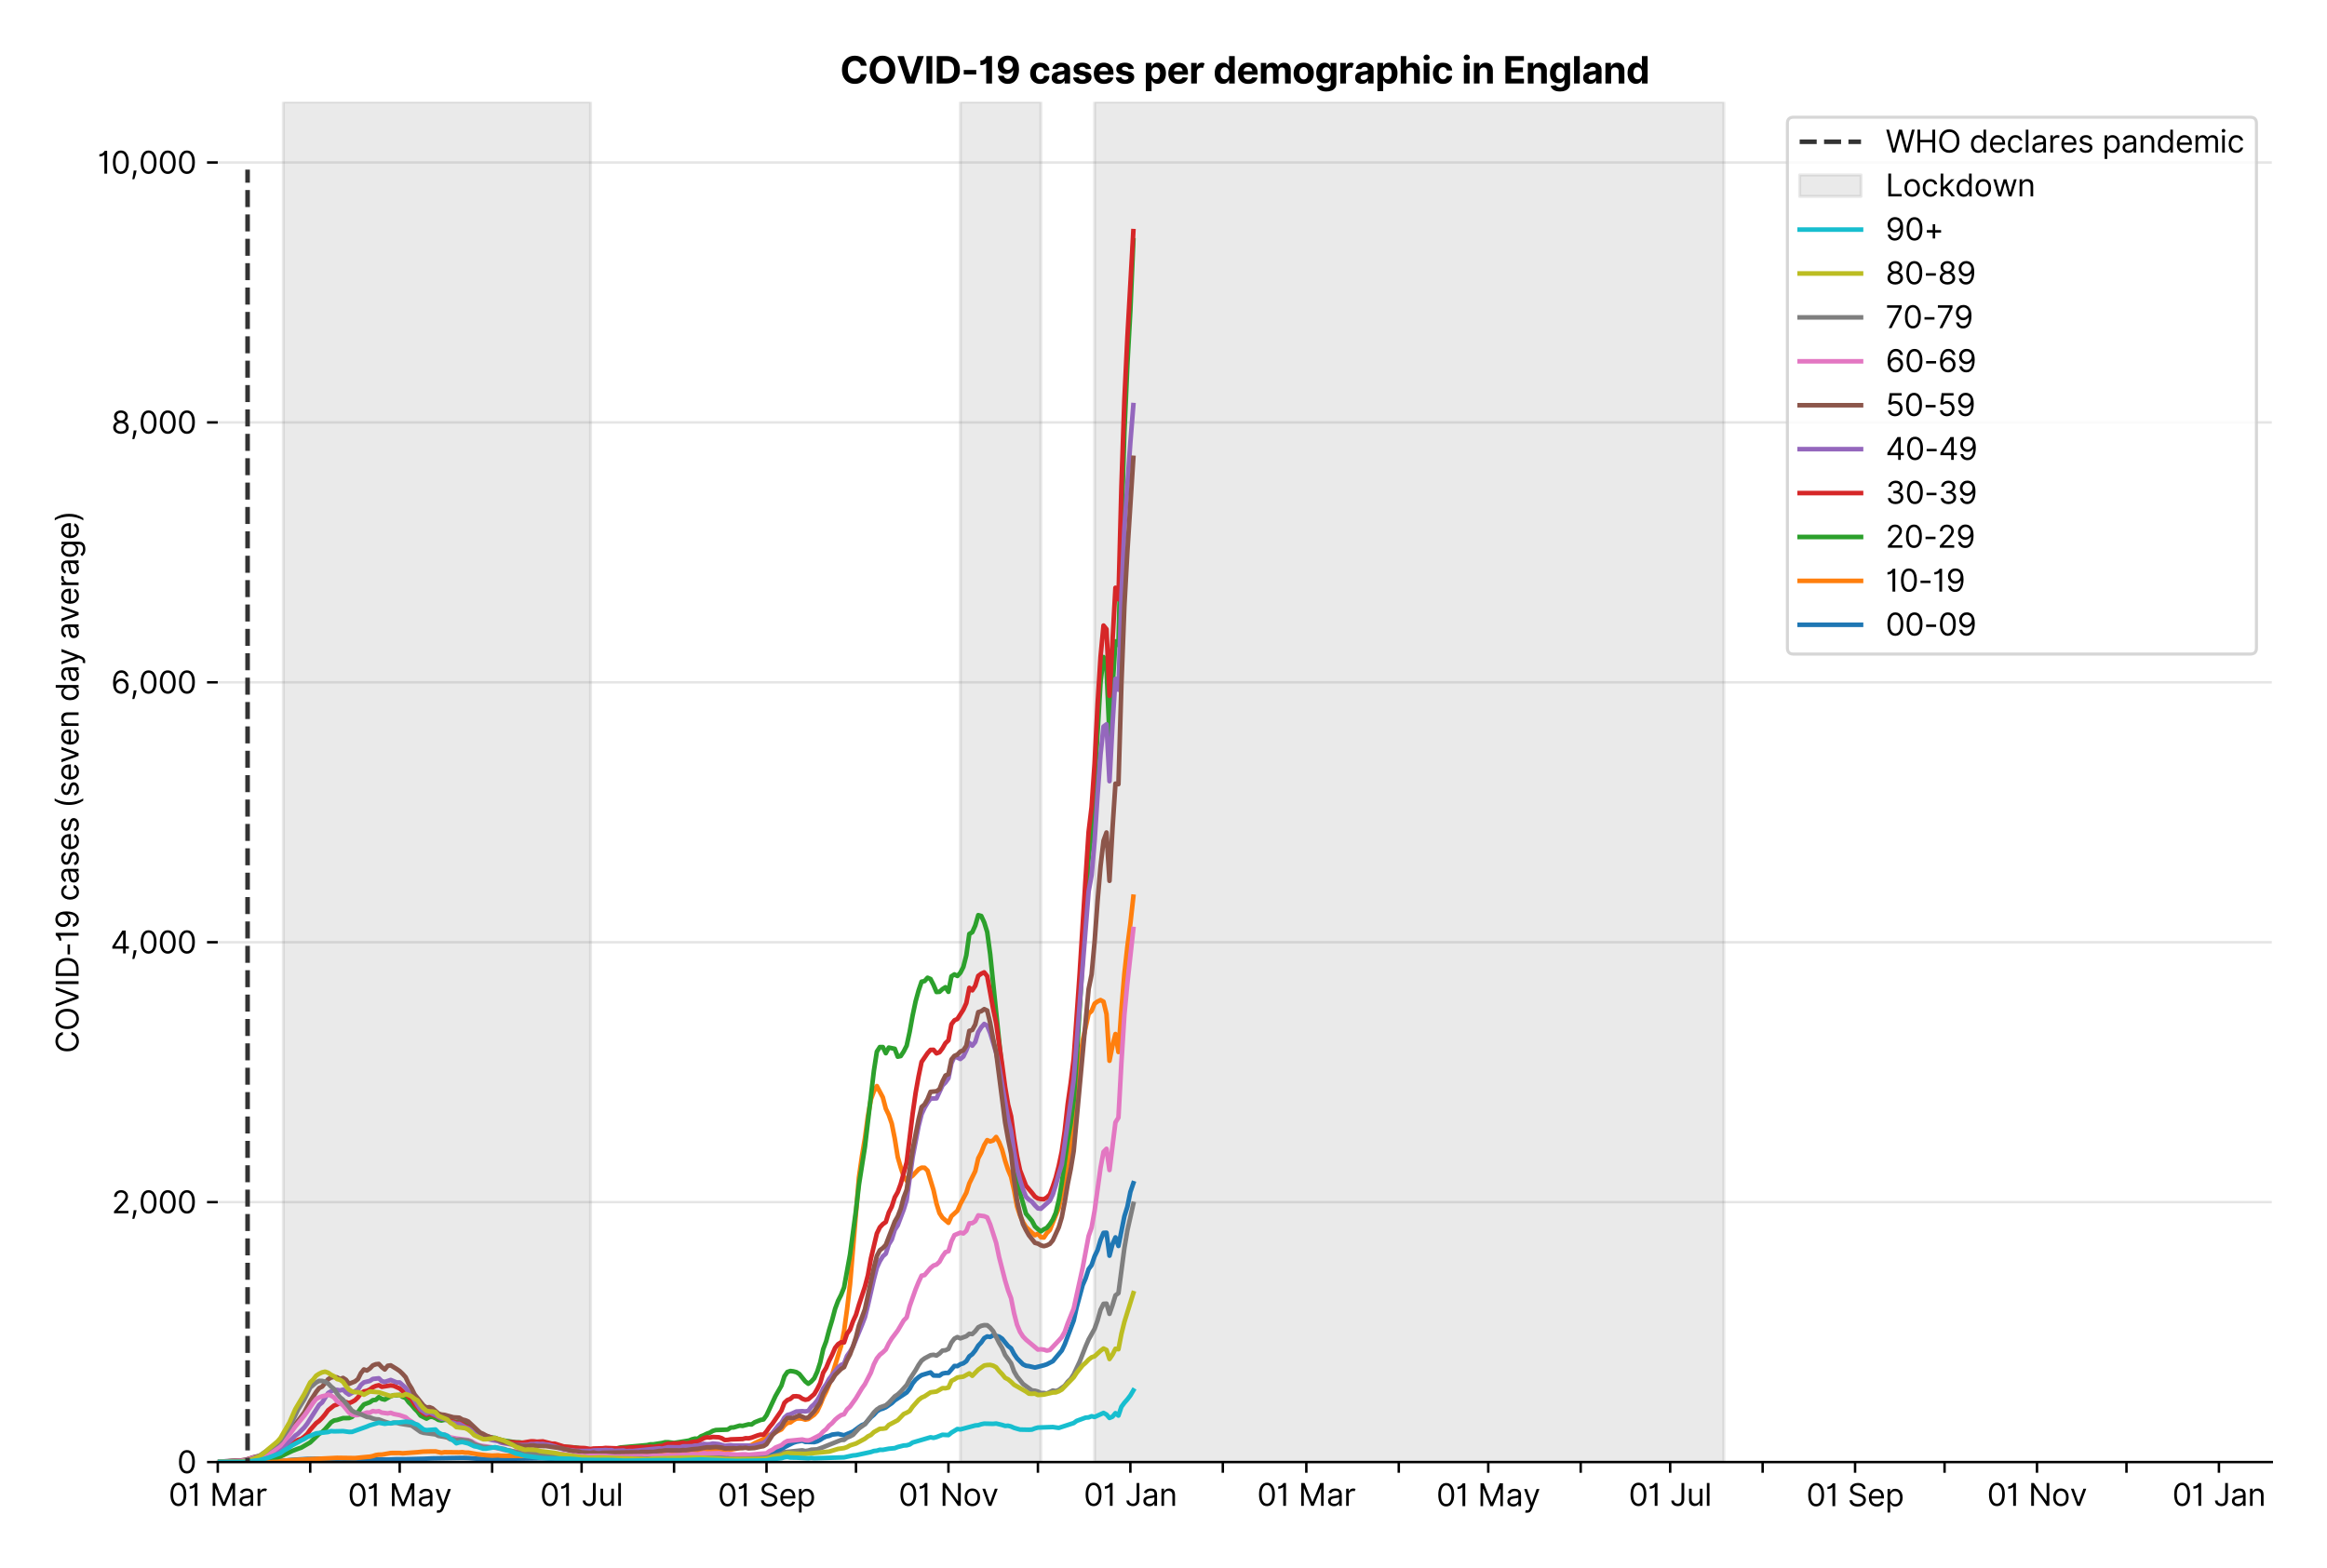 <?xml version="1.0" encoding="utf-8" standalone="no"?>
<!DOCTYPE svg PUBLIC "-//W3C//DTD SVG 1.1//EN"
  "http://www.w3.org/Graphics/SVG/1.1/DTD/svg11.dtd">
<svg xmlns:xlink="http://www.w3.org/1999/xlink" viewBox="0 0 758.589 511.234" xmlns="http://www.w3.org/2000/svg" version="1.1">
 <defs>
  <style type="text/css">*{stroke-linejoin: round; stroke-linecap: butt}</style>
 </defs>
 <g id="figure_1">
  <g id="patch_1">
   <path d="M 0 511.234 
L 758.589 511.234 
L 758.589 0 
L 0 0 
z
" style="fill: #ffffff"/>
  </g>
  <g id="axes_1">
   <g id="patch_2">
    <path d="M 70.989 476.745 
L 740.589 476.745 
L 740.589 33.225 
L 70.989 33.225 
z
" style="fill: #ffffff"/>
   </g>
   <g id="matplotlib.axis_1">
    <g id="xtick_1">
     <g id="line2d_1">
      <defs>
       <path id="m1dc7fbda33" d="M 0 0 
L 0 3.5 
" style="stroke: #000000; stroke-width: 0.8"/>
      </defs>
      <g>
       <use xlink:href="#m1dc7fbda33" x="70.989" y="476.745" style="stroke: #000000; stroke-width: 0.8"/>
      </g>
     </g>
     <g id="text_1">
      <!-- 01 Mar -->
      <g transform="translate(54.952 491.018)scale(0.1 -0.1)">
       <defs>
        <path id="Inter-Regular-30" d="M 2000 -64 
Q 1230 -64 806 561 
Q 382 1186 382 2327 
Q 382 3459 809 4088 
Q 1236 4718 2000 4718 
Q 2764 4718 3191 4088 
Q 3618 3459 3618 2327 
Q 3618 1186 3194 561 
Q 2771 -64 2000 -64 
z
M 2000 436 
Q 2509 436 2791 927 
Q 3073 1418 3073 2327 
Q 3073 3234 2789 3730 
Q 2505 4227 2000 4227 
Q 1496 4227 1211 3730 
Q 927 3234 927 2327 
Q 927 1418 1210 927 
Q 1493 436 2000 436 
z
" transform="scale(0.016)"/>
        <path id="Inter-Regular-31" d="M 1973 4655 
L 1973 0 
L 1409 0 
L 1409 3836 
L 1373 3836 
Q 1341 3773 1209 3692 
Q 1077 3611 868 3551 
Q 659 3491 391 3491 
L 391 3964 
Q 661 3964 859 4061 
Q 1057 4159 1190 4291 
Q 1323 4423 1392 4529 
Q 1461 4636 1473 4655 
L 1973 4655 
z
" transform="scale(0.016)"/>
        <path id="Inter-Regular-20" transform="scale(0.016)"/>
        <path id="Inter-Regular-4d" d="M 564 4655 
L 1236 4655 
L 2818 791 
L 2873 791 
L 4455 4655 
L 5127 4655 
L 5127 0 
L 4600 0 
L 4600 3536 
L 4555 3536 
L 3100 0 
L 2591 0 
L 1136 3536 
L 1091 3536 
L 1091 0 
L 564 0 
L 564 4655 
z
" transform="scale(0.016)"/>
        <path id="Inter-Regular-61" d="M 1518 -82 
Q 1186 -82 916 44 
Q 646 170 486 410 
Q 327 650 327 991 
Q 327 1291 445 1478 
Q 564 1666 761 1773 
Q 959 1880 1199 1933 
Q 1439 1986 1682 2018 
Q 2000 2059 2199 2080 
Q 2398 2102 2490 2154 
Q 2582 2207 2582 2336 
L 2582 2355 
Q 2582 2691 2399 2877 
Q 2216 3064 1846 3064 
Q 1461 3064 1243 2895 
Q 1025 2727 936 2536 
L 427 2718 
Q 564 3036 792 3214 
Q 1021 3393 1292 3464 
Q 1564 3536 1827 3536 
Q 1996 3536 2215 3496 
Q 2434 3457 2640 3334 
Q 2846 3211 2982 2963 
Q 3118 2716 3118 2300 
L 3118 0 
L 2582 0 
L 2582 473 
L 2555 473 
Q 2500 359 2373 229 
Q 2246 100 2034 9 
Q 1823 -82 1518 -82 
z
M 1600 400 
Q 1918 400 2137 525 
Q 2357 650 2469 847 
Q 2582 1045 2582 1264 
L 2582 1755 
Q 2548 1714 2433 1681 
Q 2318 1648 2169 1624 
Q 2021 1600 1881 1583 
Q 1741 1566 1655 1555 
Q 1446 1527 1265 1467 
Q 1084 1407 974 1287 
Q 864 1168 864 964 
Q 864 684 1072 542 
Q 1280 400 1600 400 
z
" transform="scale(0.016)"/>
        <path id="Inter-Regular-72" d="M 491 0 
L 491 3491 
L 1009 3491 
L 1009 2964 
L 1046 2964 
Q 1139 3223 1389 3384 
Q 1639 3545 1955 3545 
Q 2100 3545 2209 3511 
Q 2318 3477 2400 3418 
L 2218 2964 
Q 2161 2993 2085 3010 
Q 2009 3027 1909 3027 
Q 1527 3027 1277 2794 
Q 1027 2561 1027 2209 
L 1027 0 
L 491 0 
z
" transform="scale(0.016)"/>
       </defs>
       <use xlink:href="#Inter-Regular-30"/>
       <use xlink:href="#Inter-Regular-31" x="62.5"/>
       <use xlink:href="#Inter-Regular-20" x="106.676"/>
       <use xlink:href="#Inter-Regular-4d" x="134.801"/>
       <use xlink:href="#Inter-Regular-61" x="225.994"/>
       <use xlink:href="#Inter-Regular-72" x="282.386"/>
      </g>
     </g>
    </g>
    <g id="xtick_2">
     <g id="line2d_2">
      <g>
       <use xlink:href="#m1dc7fbda33" x="101.128" y="476.745" style="stroke: #000000; stroke-width: 0.8"/>
      </g>
     </g>
    </g>
    <g id="xtick_3">
     <g id="line2d_3">
      <g>
       <use xlink:href="#m1dc7fbda33" x="130.295" y="476.745" style="stroke: #000000; stroke-width: 0.8"/>
      </g>
     </g>
     <g id="text_2">
      <!-- 01 May -->
      <g transform="translate(113.392 491.117)scale(0.1 -0.1)">
       <defs>
        <path id="Inter-Regular-79" d="M 818 -1355 
Q 682 -1355 575 -1333 
Q 468 -1311 427 -1291 
L 564 -818 
Q 857 -893 1053 -814 
Q 1250 -736 1391 -345 
L 1509 -18 
L 218 3491 
L 800 3491 
L 1764 709 
L 1800 709 
L 2764 3491 
L 3346 3491 
L 1846 -564 
Q 1550 -1355 818 -1355 
z
" transform="scale(0.016)"/>
       </defs>
       <use xlink:href="#Inter-Regular-30"/>
       <use xlink:href="#Inter-Regular-31" x="62.5"/>
       <use xlink:href="#Inter-Regular-20" x="106.676"/>
       <use xlink:href="#Inter-Regular-4d" x="134.801"/>
       <use xlink:href="#Inter-Regular-61" x="225.994"/>
       <use xlink:href="#Inter-Regular-79" x="282.386"/>
      </g>
     </g>
    </g>
    <g id="xtick_4">
     <g id="line2d_4">
      <g>
       <use xlink:href="#m1dc7fbda33" x="160.435" y="476.745" style="stroke: #000000; stroke-width: 0.8"/>
      </g>
     </g>
    </g>
    <g id="xtick_5">
     <g id="line2d_5">
      <g>
       <use xlink:href="#m1dc7fbda33" x="189.602" y="476.745" style="stroke: #000000; stroke-width: 0.8"/>
      </g>
     </g>
     <g id="text_3">
      <!-- 01 Jul -->
      <g transform="translate(176.058 491.018)scale(0.1 -0.1)">
       <defs>
        <path id="Inter-Regular-4a" d="M 2346 4655 
L 2909 4655 
L 2909 1327 
Q 2909 657 2549 296 
Q 2189 -64 1582 -64 
Q 1200 -64 902 76 
Q 605 216 434 475 
Q 264 734 264 1091 
L 818 1091 
Q 818 795 1034 615 
Q 1250 436 1582 436 
Q 1948 436 2147 664 
Q 2346 893 2346 1327 
L 2346 4655 
z
" transform="scale(0.016)"/>
        <path id="Inter-Regular-75" d="M 2691 1427 
L 2691 3491 
L 3227 3491 
L 3227 0 
L 2691 0 
L 2691 591 
L 2655 591 
Q 2532 325 2273 140 
Q 2014 -45 1618 -45 
Q 1127 -45 809 280 
Q 491 605 491 1273 
L 491 3491 
L 1027 3491 
L 1027 1309 
Q 1027 927 1242 700 
Q 1457 473 1791 473 
Q 1991 473 2199 575 
Q 2407 677 2549 888 
Q 2691 1100 2691 1427 
z
" transform="scale(0.016)"/>
        <path id="Inter-Regular-6c" d="M 1027 4655 
L 1027 0 
L 491 0 
L 491 4655 
L 1027 4655 
z
" transform="scale(0.016)"/>
       </defs>
       <use xlink:href="#Inter-Regular-30"/>
       <use xlink:href="#Inter-Regular-31" x="62.5"/>
       <use xlink:href="#Inter-Regular-20" x="106.676"/>
       <use xlink:href="#Inter-Regular-4a" x="134.801"/>
       <use xlink:href="#Inter-Regular-75" x="189.063"/>
       <use xlink:href="#Inter-Regular-6c" x="247.159"/>
      </g>
     </g>
    </g>
    <g id="xtick_6">
     <g id="line2d_6">
      <g>
       <use xlink:href="#m1dc7fbda33" x="219.741" y="476.745" style="stroke: #000000; stroke-width: 0.8"/>
      </g>
     </g>
    </g>
    <g id="xtick_7">
     <g id="line2d_7">
      <g>
       <use xlink:href="#m1dc7fbda33" x="249.88" y="476.745" style="stroke: #000000; stroke-width: 0.8"/>
      </g>
     </g>
     <g id="text_4">
      <!-- 01 Sep -->
      <g transform="translate(233.993 491.117)scale(0.1 -0.1)">
       <defs>
        <path id="Inter-Regular-53" d="M 3109 3491 
Q 3068 3836 2777 4027 
Q 2486 4218 2064 4218 
Q 1600 4218 1318 3999 
Q 1036 3780 1036 3445 
Q 1036 3195 1189 3042 
Q 1343 2889 1553 2803 
Q 1764 2718 1936 2673 
L 2409 2545 
Q 2591 2498 2815 2414 
Q 3039 2330 3244 2185 
Q 3450 2041 3584 1816 
Q 3718 1591 3718 1264 
Q 3718 886 3521 581 
Q 3325 277 2949 97 
Q 2573 -82 2036 -82 
Q 1286 -82 845 272 
Q 405 627 364 1200 
L 946 1200 
Q 968 936 1124 764 
Q 1280 593 1519 510 
Q 1759 427 2036 427 
Q 2359 427 2616 533 
Q 2873 639 3023 828 
Q 3173 1018 3173 1273 
Q 3173 1505 3043 1650 
Q 2914 1795 2702 1886 
Q 2491 1977 2246 2045 
L 1673 2209 
Q 1127 2366 809 2657 
Q 491 2948 491 3418 
Q 491 3809 703 4101 
Q 916 4393 1276 4555 
Q 1636 4718 2082 4718 
Q 2532 4718 2882 4558 
Q 3232 4398 3437 4120 
Q 3643 3843 3655 3491 
L 3109 3491 
z
" transform="scale(0.016)"/>
        <path id="Inter-Regular-65" d="M 1955 -73 
Q 1450 -73 1085 151 
Q 721 375 524 778 
Q 327 1182 327 1718 
Q 327 2255 524 2665 
Q 721 3075 1074 3305 
Q 1427 3536 1900 3536 
Q 2173 3536 2439 3445 
Q 2705 3355 2923 3151 
Q 3141 2948 3270 2614 
Q 3400 2280 3400 1791 
L 3400 1564 
L 866 1564 
Q 884 1005 1183 707 
Q 1482 409 1955 409 
Q 2271 409 2498 545 
Q 2725 682 2827 955 
L 3346 809 
Q 3223 414 2854 170 
Q 2486 -73 1955 -73 
z
M 866 2027 
L 2855 2027 
Q 2855 2470 2595 2762 
Q 2336 3055 1900 3055 
Q 1593 3055 1368 2911 
Q 1143 2768 1013 2533 
Q 884 2298 866 2027 
z
" transform="scale(0.016)"/>
        <path id="Inter-Regular-70" d="M 491 -1309 
L 491 3491 
L 1009 3491 
L 1009 2936 
L 1073 2936 
Q 1132 3027 1237 3169 
Q 1343 3311 1542 3423 
Q 1741 3536 2082 3536 
Q 2523 3536 2859 3315 
Q 3196 3095 3384 2690 
Q 3573 2286 3573 1736 
Q 3573 1182 3384 776 
Q 3196 370 2861 148 
Q 2527 -73 2091 -73 
Q 1755 -73 1552 39 
Q 1350 152 1241 296 
Q 1132 441 1073 536 
L 1027 536 
L 1027 -1309 
L 491 -1309 
z
M 1018 1745 
Q 1018 1152 1276 780 
Q 1534 409 2018 409 
Q 2355 409 2581 587 
Q 2807 766 2921 1069 
Q 3036 1373 3036 1745 
Q 3036 2114 2923 2410 
Q 2811 2707 2585 2881 
Q 2359 3055 2018 3055 
Q 1527 3055 1272 2693 
Q 1018 2332 1018 1745 
z
" transform="scale(0.016)"/>
       </defs>
       <use xlink:href="#Inter-Regular-30"/>
       <use xlink:href="#Inter-Regular-31" x="62.5"/>
       <use xlink:href="#Inter-Regular-20" x="106.676"/>
       <use xlink:href="#Inter-Regular-53" x="134.801"/>
       <use xlink:href="#Inter-Regular-65" x="198.58"/>
       <use xlink:href="#Inter-Regular-70" x="256.818"/>
      </g>
     </g>
    </g>
    <g id="xtick_8">
     <g id="line2d_8">
      <g>
       <use xlink:href="#m1dc7fbda33" x="279.047" y="476.745" style="stroke: #000000; stroke-width: 0.8"/>
      </g>
     </g>
    </g>
    <g id="xtick_9">
     <g id="line2d_9">
      <g>
       <use xlink:href="#m1dc7fbda33" x="309.187" y="476.745" style="stroke: #000000; stroke-width: 0.8"/>
      </g>
     </g>
     <g id="text_5">
      <!-- 01 Nov -->
      <g transform="translate(292.915 491.018)scale(0.1 -0.1)">
       <defs>
        <path id="Inter-Regular-4e" d="M 4255 4655 
L 4255 0 
L 3709 0 
L 1173 3655 
L 1127 3655 
L 1127 0 
L 564 0 
L 564 4655 
L 1109 4655 
L 3655 991 
L 3700 991 
L 3700 4655 
L 4255 4655 
z
" transform="scale(0.016)"/>
        <path id="Inter-Regular-6f" d="M 1909 -73 
Q 1436 -73 1080 152 
Q 725 377 526 781 
Q 327 1186 327 1727 
Q 327 2273 526 2679 
Q 725 3086 1080 3311 
Q 1436 3536 1909 3536 
Q 2382 3536 2737 3311 
Q 3093 3086 3292 2679 
Q 3491 2273 3491 1727 
Q 3491 1186 3292 781 
Q 3093 377 2737 152 
Q 2382 -73 1909 -73 
z
M 1909 409 
Q 2268 409 2500 593 
Q 2732 777 2843 1077 
Q 2955 1377 2955 1727 
Q 2955 2077 2843 2379 
Q 2732 2682 2500 2868 
Q 2268 3055 1909 3055 
Q 1550 3055 1318 2868 
Q 1086 2682 975 2379 
Q 864 2077 864 1727 
Q 864 1377 975 1077 
Q 1086 777 1318 593 
Q 1550 409 1909 409 
z
" transform="scale(0.016)"/>
        <path id="Inter-Regular-76" d="M 3346 3491 
L 2055 0 
L 1509 0 
L 218 3491 
L 800 3491 
L 1764 709 
L 1800 709 
L 2764 3491 
L 3346 3491 
z
" transform="scale(0.016)"/>
       </defs>
       <use xlink:href="#Inter-Regular-30"/>
       <use xlink:href="#Inter-Regular-31" x="62.5"/>
       <use xlink:href="#Inter-Regular-20" x="106.676"/>
       <use xlink:href="#Inter-Regular-4e" x="134.801"/>
       <use xlink:href="#Inter-Regular-6f" x="210.085"/>
       <use xlink:href="#Inter-Regular-76" x="269.744"/>
      </g>
     </g>
    </g>
    <g id="xtick_10">
     <g id="line2d_10">
      <g>
       <use xlink:href="#m1dc7fbda33" x="338.354" y="476.745" style="stroke: #000000; stroke-width: 0.8"/>
      </g>
     </g>
    </g>
    <g id="xtick_11">
     <g id="line2d_11">
      <g>
       <use xlink:href="#m1dc7fbda33" x="368.493" y="476.745" style="stroke: #000000; stroke-width: 0.8"/>
      </g>
     </g>
     <g id="text_6">
      <!-- 01 Jan -->
      <g transform="translate(353.294 491.018)scale(0.1 -0.1)">
       <defs>
        <path id="Inter-Regular-6e" d="M 1027 2100 
L 1027 0 
L 491 0 
L 491 3491 
L 1009 3491 
L 1009 2945 
L 1055 2945 
Q 1177 3211 1427 3373 
Q 1677 3536 2073 3536 
Q 2602 3536 2928 3211 
Q 3255 2886 3255 2218 
L 3255 0 
L 2718 0 
L 2718 2182 
Q 2718 2593 2504 2824 
Q 2291 3055 1918 3055 
Q 1534 3055 1280 2806 
Q 1027 2557 1027 2100 
z
" transform="scale(0.016)"/>
       </defs>
       <use xlink:href="#Inter-Regular-30"/>
       <use xlink:href="#Inter-Regular-31" x="62.5"/>
       <use xlink:href="#Inter-Regular-20" x="106.676"/>
       <use xlink:href="#Inter-Regular-4a" x="134.801"/>
       <use xlink:href="#Inter-Regular-61" x="189.063"/>
       <use xlink:href="#Inter-Regular-6e" x="245.455"/>
      </g>
     </g>
    </g>
    <g id="xtick_12">
     <g id="line2d_12">
      <g>
       <use xlink:href="#m1dc7fbda33" x="398.632" y="476.745" style="stroke: #000000; stroke-width: 0.8"/>
      </g>
     </g>
    </g>
    <g id="xtick_13">
     <g id="line2d_13">
      <g>
       <use xlink:href="#m1dc7fbda33" x="425.855" y="476.745" style="stroke: #000000; stroke-width: 0.8"/>
      </g>
     </g>
     <g id="text_7">
      <!-- 01 Mar -->
      <g transform="translate(409.818 491.018)scale(0.1 -0.1)">
       <use xlink:href="#Inter-Regular-30"/>
       <use xlink:href="#Inter-Regular-31" x="62.5"/>
       <use xlink:href="#Inter-Regular-20" x="106.676"/>
       <use xlink:href="#Inter-Regular-4d" x="134.801"/>
       <use xlink:href="#Inter-Regular-61" x="225.994"/>
       <use xlink:href="#Inter-Regular-72" x="282.386"/>
      </g>
     </g>
    </g>
    <g id="xtick_14">
     <g id="line2d_14">
      <g>
       <use xlink:href="#m1dc7fbda33" x="455.994" y="476.745" style="stroke: #000000; stroke-width: 0.8"/>
      </g>
     </g>
    </g>
    <g id="xtick_15">
     <g id="line2d_15">
      <g>
       <use xlink:href="#m1dc7fbda33" x="485.161" y="476.745" style="stroke: #000000; stroke-width: 0.8"/>
      </g>
     </g>
     <g id="text_8">
      <!-- 01 May -->
      <g transform="translate(468.258 491.117)scale(0.1 -0.1)">
       <use xlink:href="#Inter-Regular-30"/>
       <use xlink:href="#Inter-Regular-31" x="62.5"/>
       <use xlink:href="#Inter-Regular-20" x="106.676"/>
       <use xlink:href="#Inter-Regular-4d" x="134.801"/>
       <use xlink:href="#Inter-Regular-61" x="225.994"/>
       <use xlink:href="#Inter-Regular-79" x="282.386"/>
      </g>
     </g>
    </g>
    <g id="xtick_16">
     <g id="line2d_16">
      <g>
       <use xlink:href="#m1dc7fbda33" x="515.3" y="476.745" style="stroke: #000000; stroke-width: 0.8"/>
      </g>
     </g>
    </g>
    <g id="xtick_17">
     <g id="line2d_17">
      <g>
       <use xlink:href="#m1dc7fbda33" x="544.467" y="476.745" style="stroke: #000000; stroke-width: 0.8"/>
      </g>
     </g>
     <g id="text_9">
      <!-- 01 Jul -->
      <g transform="translate(530.924 491.018)scale(0.1 -0.1)">
       <use xlink:href="#Inter-Regular-30"/>
       <use xlink:href="#Inter-Regular-31" x="62.5"/>
       <use xlink:href="#Inter-Regular-20" x="106.676"/>
       <use xlink:href="#Inter-Regular-4a" x="134.801"/>
       <use xlink:href="#Inter-Regular-75" x="189.063"/>
       <use xlink:href="#Inter-Regular-6c" x="247.159"/>
      </g>
     </g>
    </g>
    <g id="xtick_18">
     <g id="line2d_18">
      <g>
       <use xlink:href="#m1dc7fbda33" x="574.607" y="476.745" style="stroke: #000000; stroke-width: 0.8"/>
      </g>
     </g>
    </g>
    <g id="xtick_19">
     <g id="line2d_19">
      <g>
       <use xlink:href="#m1dc7fbda33" x="604.746" y="476.745" style="stroke: #000000; stroke-width: 0.8"/>
      </g>
     </g>
     <g id="text_10">
      <!-- 01 Sep -->
      <g transform="translate(588.858 491.117)scale(0.1 -0.1)">
       <use xlink:href="#Inter-Regular-30"/>
       <use xlink:href="#Inter-Regular-31" x="62.5"/>
       <use xlink:href="#Inter-Regular-20" x="106.676"/>
       <use xlink:href="#Inter-Regular-53" x="134.801"/>
       <use xlink:href="#Inter-Regular-65" x="198.58"/>
       <use xlink:href="#Inter-Regular-70" x="256.818"/>
      </g>
     </g>
    </g>
    <g id="xtick_20">
     <g id="line2d_20">
      <g>
       <use xlink:href="#m1dc7fbda33" x="633.913" y="476.745" style="stroke: #000000; stroke-width: 0.8"/>
      </g>
     </g>
    </g>
    <g id="xtick_21">
     <g id="line2d_21">
      <g>
       <use xlink:href="#m1dc7fbda33" x="664.052" y="476.745" style="stroke: #000000; stroke-width: 0.8"/>
      </g>
     </g>
     <g id="text_11">
      <!-- 01 Nov -->
      <g transform="translate(647.781 491.018)scale(0.1 -0.1)">
       <use xlink:href="#Inter-Regular-30"/>
       <use xlink:href="#Inter-Regular-31" x="62.5"/>
       <use xlink:href="#Inter-Regular-20" x="106.676"/>
       <use xlink:href="#Inter-Regular-4e" x="134.801"/>
       <use xlink:href="#Inter-Regular-6f" x="210.085"/>
       <use xlink:href="#Inter-Regular-76" x="269.744"/>
      </g>
     </g>
    </g>
    <g id="xtick_22">
     <g id="line2d_22">
      <g>
       <use xlink:href="#m1dc7fbda33" x="693.219" y="476.745" style="stroke: #000000; stroke-width: 0.8"/>
      </g>
     </g>
    </g>
    <g id="xtick_23">
     <g id="line2d_23">
      <g>
       <use xlink:href="#m1dc7fbda33" x="723.358" y="476.745" style="stroke: #000000; stroke-width: 0.8"/>
      </g>
     </g>
     <g id="text_12">
      <!-- 01 Jan -->
      <g transform="translate(708.159 491.018)scale(0.1 -0.1)">
       <use xlink:href="#Inter-Regular-30"/>
       <use xlink:href="#Inter-Regular-31" x="62.5"/>
       <use xlink:href="#Inter-Regular-20" x="106.676"/>
       <use xlink:href="#Inter-Regular-4a" x="134.801"/>
       <use xlink:href="#Inter-Regular-61" x="189.063"/>
       <use xlink:href="#Inter-Regular-6e" x="245.455"/>
      </g>
     </g>
    </g>
   </g>
   <g id="matplotlib.axis_2">
    <g id="ytick_1">
     <g id="line2d_24">
      <path d="M 70.989 476.745 
L 740.589 476.745 
" clip-path="url(#p63965d39c6)" style="fill: none; stroke: #e5e5e5; stroke-width: 0.8; stroke-linecap: square"/>
     </g>
     <g id="line2d_25">
      <defs>
       <path id="m28638e2856" d="M 0 0 
L -3.5 0 
" style="stroke: #000000; stroke-width: 0.8"/>
      </defs>
      <g>
       <use xlink:href="#m28638e2856" x="70.989" y="476.745" style="stroke: #000000; stroke-width: 0.8"/>
      </g>
     </g>
     <g id="text_13">
      <!-- 0 -->
      <g transform="translate(57.739 480.382)scale(0.1 -0.1)">
       <use xlink:href="#Inter-Regular-30"/>
      </g>
     </g>
    </g>
    <g id="ytick_2">
     <g id="line2d_26">
      <path d="M 70.989 391.993 
L 740.589 391.993 
" clip-path="url(#p63965d39c6)" style="fill: none; stroke: #e5e5e5; stroke-width: 0.8; stroke-linecap: square"/>
     </g>
     <g id="line2d_27">
      <g>
       <use xlink:href="#m28638e2856" x="70.989" y="391.993" style="stroke: #000000; stroke-width: 0.8"/>
      </g>
     </g>
     <g id="text_14">
      <!-- 2,000 -->
      <g transform="translate(36.389 395.629)scale(0.1 -0.1)">
       <defs>
        <path id="Inter-Regular-32" d="M 482 0 
L 482 409 
L 2018 2091 
Q 2289 2386 2464 2605 
Q 2639 2825 2724 3019 
Q 2809 3214 2809 3427 
Q 2809 3795 2553 4011 
Q 2298 4227 1918 4227 
Q 1514 4227 1275 3985 
Q 1036 3743 1036 3345 
L 500 3345 
Q 500 3755 688 4064 
Q 877 4373 1203 4545 
Q 1530 4718 1936 4718 
Q 2346 4718 2661 4545 
Q 2977 4373 3156 4079 
Q 3336 3786 3336 3427 
Q 3336 3170 3244 2926 
Q 3152 2682 2926 2383 
Q 2700 2084 2300 1655 
L 1255 536 
L 1255 500 
L 3418 500 
L 3418 0 
L 482 0 
z
" transform="scale(0.016)"/>
        <path id="Inter-Regular-2c" d="M 1291 636 
L 1255 391 
Q 1216 132 1137 -163 
Q 1059 -459 975 -720 
Q 891 -982 836 -1136 
L 427 -1136 
Q 457 -991 504 -752 
Q 552 -514 601 -219 
Q 650 75 682 382 
L 709 636 
L 1291 636 
z
" transform="scale(0.016)"/>
       </defs>
       <use xlink:href="#Inter-Regular-32"/>
       <use xlink:href="#Inter-Regular-2c" x="60.511"/>
       <use xlink:href="#Inter-Regular-30" x="88.494"/>
       <use xlink:href="#Inter-Regular-30" x="150.994"/>
       <use xlink:href="#Inter-Regular-30" x="213.494"/>
      </g>
     </g>
    </g>
    <g id="ytick_3">
     <g id="line2d_28">
      <path d="M 70.989 307.24 
L 740.589 307.24 
" clip-path="url(#p63965d39c6)" style="fill: none; stroke: #e5e5e5; stroke-width: 0.8; stroke-linecap: square"/>
     </g>
     <g id="line2d_29">
      <g>
       <use xlink:href="#m28638e2856" x="70.989" y="307.24" style="stroke: #000000; stroke-width: 0.8"/>
      </g>
     </g>
     <g id="text_15">
      <!-- 4,000 -->
      <g transform="translate(36.02 310.877)scale(0.1 -0.1)">
       <defs>
        <path id="Inter-Regular-34" d="M 373 955 
L 373 1418 
L 2418 4655 
L 3100 4655 
L 3100 1455 
L 3736 1455 
L 3736 955 
L 3100 955 
L 3100 0 
L 2564 0 
L 2564 955 
L 373 955 
z
M 2564 1455 
L 2564 3936 
L 2527 3936 
L 982 1491 
L 982 1455 
L 2564 1455 
z
" transform="scale(0.016)"/>
       </defs>
       <use xlink:href="#Inter-Regular-34"/>
       <use xlink:href="#Inter-Regular-2c" x="64.205"/>
       <use xlink:href="#Inter-Regular-30" x="92.188"/>
       <use xlink:href="#Inter-Regular-30" x="154.688"/>
       <use xlink:href="#Inter-Regular-30" x="217.188"/>
      </g>
     </g>
    </g>
    <g id="ytick_4">
     <g id="line2d_30">
      <path d="M 70.989 222.488 
L 740.589 222.488 
" clip-path="url(#p63965d39c6)" style="fill: none; stroke: #e5e5e5; stroke-width: 0.8; stroke-linecap: square"/>
     </g>
     <g id="line2d_31">
      <g>
       <use xlink:href="#m28638e2856" x="70.989" y="222.488" style="stroke: #000000; stroke-width: 0.8"/>
      </g>
     </g>
     <g id="text_16">
      <!-- 6,000 -->
      <g transform="translate(36.205 226.124)scale(0.1 -0.1)">
       <defs>
        <path id="Inter-Regular-36" d="M 2027 -64 
Q 1741 -59 1454 45 
Q 1168 150 932 399 
Q 696 648 552 1074 
Q 409 1500 409 2145 
Q 409 3386 861 4056 
Q 1314 4727 2100 4727 
Q 2686 4727 3073 4384 
Q 3461 4041 3546 3491 
L 2991 3491 
Q 2914 3811 2691 4019 
Q 2468 4227 2100 4227 
Q 1559 4227 1249 3755 
Q 939 3284 936 2427 
L 973 2427 
Q 1164 2716 1461 2880 
Q 1759 3045 2118 3045 
Q 2518 3045 2850 2846 
Q 3182 2648 3382 2299 
Q 3582 1950 3582 1500 
Q 3582 1068 3389 710 
Q 3196 352 2847 142 
Q 2498 -68 2027 -64 
z
M 2027 436 
Q 2314 436 2542 579 
Q 2771 723 2903 964 
Q 3036 1205 3036 1500 
Q 3036 1789 2908 2026 
Q 2780 2264 2556 2404 
Q 2332 2545 2046 2545 
Q 1757 2545 1525 2397 
Q 1293 2250 1157 2010 
Q 1021 1770 1018 1491 
Q 1018 1214 1149 973 
Q 1280 732 1508 584 
Q 1736 436 2027 436 
z
" transform="scale(0.016)"/>
       </defs>
       <use xlink:href="#Inter-Regular-36"/>
       <use xlink:href="#Inter-Regular-2c" x="62.358"/>
       <use xlink:href="#Inter-Regular-30" x="90.341"/>
       <use xlink:href="#Inter-Regular-30" x="152.841"/>
       <use xlink:href="#Inter-Regular-30" x="215.341"/>
      </g>
     </g>
    </g>
    <g id="ytick_5">
     <g id="line2d_32">
      <path d="M 70.989 137.735 
L 740.589 137.735 
" clip-path="url(#p63965d39c6)" style="fill: none; stroke: #e5e5e5; stroke-width: 0.8; stroke-linecap: square"/>
     </g>
     <g id="line2d_33">
      <g>
       <use xlink:href="#m28638e2856" x="70.989" y="137.735" style="stroke: #000000; stroke-width: 0.8"/>
      </g>
     </g>
     <g id="text_17">
      <!-- 8,000 -->
      <g transform="translate(36.275 141.372)scale(0.1 -0.1)">
       <defs>
        <path id="Inter-Regular-38" d="M 1973 -64 
Q 1505 -64 1147 103 
Q 789 270 589 564 
Q 389 859 391 1236 
Q 389 1532 507 1783 
Q 625 2034 830 2203 
Q 1036 2373 1291 2418 
L 1291 2445 
Q 957 2532 759 2821 
Q 561 3111 564 3482 
Q 561 3836 743 4115 
Q 925 4395 1244 4556 
Q 1564 4718 1973 4718 
Q 2377 4718 2695 4556 
Q 3014 4395 3197 4115 
Q 3380 3836 3382 3482 
Q 3380 3111 3181 2821 
Q 2982 2532 2655 2445 
L 2655 2418 
Q 2907 2373 3109 2203 
Q 3311 2034 3431 1783 
Q 3552 1532 3555 1236 
Q 3552 859 3351 564 
Q 3150 270 2794 103 
Q 2439 -64 1973 -64 
z
M 1973 436 
Q 2446 436 2722 662 
Q 2998 889 3000 1264 
Q 2998 1527 2864 1729 
Q 2730 1932 2499 2048 
Q 2268 2164 1973 2164 
Q 1675 2164 1442 2048 
Q 1209 1932 1076 1729 
Q 943 1527 946 1264 
Q 943 889 1218 662 
Q 1493 436 1973 436 
z
M 1973 2645 
Q 2348 2645 2591 2864 
Q 2834 3084 2836 3445 
Q 2834 3800 2596 4013 
Q 2359 4227 1973 4227 
Q 1582 4227 1344 4013 
Q 1107 3800 1109 3445 
Q 1107 3084 1349 2864 
Q 1591 2645 1973 2645 
z
" transform="scale(0.016)"/>
       </defs>
       <use xlink:href="#Inter-Regular-38"/>
       <use xlink:href="#Inter-Regular-2c" x="61.648"/>
       <use xlink:href="#Inter-Regular-30" x="89.631"/>
       <use xlink:href="#Inter-Regular-30" x="152.131"/>
       <use xlink:href="#Inter-Regular-30" x="214.631"/>
      </g>
     </g>
    </g>
    <g id="ytick_6">
     <g id="line2d_34">
      <path d="M 70.989 52.983 
L 740.589 52.983 
" clip-path="url(#p63965d39c6)" style="fill: none; stroke: #e5e5e5; stroke-width: 0.8; stroke-linecap: square"/>
     </g>
     <g id="line2d_35">
      <g>
       <use xlink:href="#m28638e2856" x="70.989" y="52.983" style="stroke: #000000; stroke-width: 0.8"/>
      </g>
     </g>
     <g id="text_18">
      <!-- 10,000 -->
      <g transform="translate(31.773 56.619)scale(0.1 -0.1)">
       <use xlink:href="#Inter-Regular-31"/>
       <use xlink:href="#Inter-Regular-30" x="44.176"/>
       <use xlink:href="#Inter-Regular-2c" x="106.676"/>
       <use xlink:href="#Inter-Regular-30" x="134.659"/>
       <use xlink:href="#Inter-Regular-30" x="197.159"/>
       <use xlink:href="#Inter-Regular-30" x="259.659"/>
      </g>
     </g>
    </g>
    <g id="text_19">
     <!-- COVID-19 cases (seven day average) -->
     <g transform="translate(25.614 343.418)rotate(-90)scale(0.1 -0.1)">
      <defs>
       <path id="Inter-Regular-43" d="M 4309 3200 
L 3746 3200 
Q 3677 3523 3484 3743 
Q 3291 3964 3018 4077 
Q 2746 4191 2436 4191 
Q 2014 4191 1672 3977 
Q 1330 3764 1128 3348 
Q 927 2932 927 2327 
Q 927 1723 1128 1307 
Q 1330 891 1672 677 
Q 2014 464 2436 464 
Q 2746 464 3018 577 
Q 3291 691 3484 911 
Q 3677 1132 3746 1455 
L 4309 1455 
Q 4223 977 3957 637 
Q 3691 298 3298 117 
Q 2905 -64 2436 -64 
Q 1841 -64 1377 227 
Q 914 518 648 1054 
Q 382 1591 382 2327 
Q 382 3064 648 3600 
Q 914 4136 1377 4427 
Q 1841 4718 2436 4718 
Q 2905 4718 3298 4537 
Q 3691 4357 3957 4017 
Q 4223 3677 4309 3200 
z
" transform="scale(0.016)"/>
       <path id="Inter-Regular-4f" d="M 4491 2327 
Q 4491 1591 4225 1054 
Q 3959 518 3495 227 
Q 3032 -64 2436 -64 
Q 1841 -64 1377 227 
Q 914 518 648 1054 
Q 382 1591 382 2327 
Q 382 3064 648 3600 
Q 914 4136 1377 4427 
Q 1841 4718 2436 4718 
Q 3032 4718 3495 4427 
Q 3959 4136 4225 3600 
Q 4491 3064 4491 2327 
z
M 3946 2327 
Q 3946 2932 3744 3348 
Q 3543 3764 3201 3977 
Q 2859 4191 2436 4191 
Q 2014 4191 1672 3977 
Q 1330 3764 1128 3348 
Q 927 2932 927 2327 
Q 927 1723 1128 1307 
Q 1330 891 1672 677 
Q 2014 464 2436 464 
Q 2859 464 3201 677 
Q 3543 891 3744 1307 
Q 3946 1723 3946 2327 
z
" transform="scale(0.016)"/>
       <path id="Inter-Regular-56" d="M 755 4655 
L 2136 736 
L 2191 736 
L 3573 4655 
L 4164 4655 
L 2455 0 
L 1873 0 
L 164 4655 
L 755 4655 
z
" transform="scale(0.016)"/>
       <path id="Inter-Regular-49" d="M 1127 4655 
L 1127 0 
L 564 0 
L 564 4655 
L 1127 4655 
z
" transform="scale(0.016)"/>
       <path id="Inter-Regular-44" d="M 2000 0 
L 564 0 
L 564 4655 
L 2064 4655 
Q 2741 4655 3223 4376 
Q 3705 4098 3961 3578 
Q 4218 3059 4218 2336 
Q 4218 1609 3959 1085 
Q 3700 561 3204 280 
Q 2709 0 2000 0 
z
M 1127 500 
L 1964 500 
Q 2830 500 3251 992 
Q 3673 1484 3673 2336 
Q 3673 3182 3259 3668 
Q 2846 4155 2027 4155 
L 1127 4155 
L 1127 500 
z
" transform="scale(0.016)"/>
       <path id="Inter-Regular-2d" d="M 2491 2245 
L 2491 1745 
L 455 1745 
L 455 2245 
L 2491 2245 
z
" transform="scale(0.016)"/>
       <path id="Inter-Regular-39" d="M 1964 4727 
Q 2250 4725 2536 4618 
Q 2823 4511 3059 4263 
Q 3296 4016 3439 3590 
Q 3582 3164 3582 2518 
Q 3582 1277 3128 606 
Q 2675 -64 1891 -64 
Q 1305 -64 916 278 
Q 527 620 446 1173 
L 1000 1173 
Q 1075 852 1299 644 
Q 1523 436 1891 436 
Q 2430 436 2742 906 
Q 3055 1377 3055 2236 
L 3018 2236 
Q 2827 1950 2530 1784 
Q 2234 1618 1873 1618 
Q 1473 1618 1140 1817 
Q 807 2016 608 2365 
Q 409 2714 409 3164 
Q 409 3595 601 3952 
Q 793 4309 1142 4520 
Q 1491 4732 1964 4727 
z
M 1964 4227 
Q 1677 4227 1449 4084 
Q 1221 3941 1088 3700 
Q 955 3459 955 3164 
Q 955 2873 1083 2635 
Q 1211 2398 1435 2258 
Q 1659 2118 1946 2118 
Q 2232 2118 2465 2266 
Q 2698 2414 2835 2654 
Q 2973 2895 2973 3173 
Q 2973 3450 2842 3691 
Q 2711 3932 2483 4079 
Q 2255 4227 1964 4227 
z
" transform="scale(0.016)"/>
       <path id="Inter-Regular-63" d="M 1909 -73 
Q 1418 -73 1063 159 
Q 709 391 518 798 
Q 327 1205 327 1727 
Q 327 2259 524 2667 
Q 721 3075 1074 3305 
Q 1427 3536 1900 3536 
Q 2268 3536 2563 3400 
Q 2859 3264 3047 3018 
Q 3236 2773 3282 2445 
L 2746 2445 
Q 2684 2684 2474 2869 
Q 2264 3055 1909 3055 
Q 1439 3055 1151 2697 
Q 864 2339 864 1745 
Q 864 1139 1148 774 
Q 1432 409 1909 409 
Q 2223 409 2447 570 
Q 2671 732 2746 1018 
L 3282 1018 
Q 3236 709 3058 462 
Q 2880 216 2588 71 
Q 2296 -73 1909 -73 
z
" transform="scale(0.016)"/>
       <path id="Inter-Regular-73" d="M 2964 2709 
L 2482 2573 
Q 2411 2755 2245 2914 
Q 2080 3073 1727 3073 
Q 1407 3073 1194 2926 
Q 982 2780 982 2555 
Q 982 2355 1127 2239 
Q 1273 2123 1582 2045 
L 2100 1918 
Q 3027 1691 3027 973 
Q 3027 673 2855 436 
Q 2684 200 2377 63 
Q 2071 -73 1664 -73 
Q 1130 -73 780 159 
Q 430 391 336 836 
L 846 964 
Q 989 400 1655 400 
Q 2030 400 2251 560 
Q 2473 720 2473 945 
Q 2473 1316 1955 1436 
L 1373 1573 
Q 893 1686 669 1926 
Q 446 2166 446 2527 
Q 446 2823 613 3050 
Q 780 3277 1069 3406 
Q 1359 3536 1727 3536 
Q 2246 3536 2542 3309 
Q 2839 3082 2964 2709 
z
" transform="scale(0.016)"/>
       <path id="Inter-Regular-28" d="M 682 1964 
Q 682 2823 906 3544 
Q 1130 4266 1546 4873 
L 2018 4873 
Q 1800 4573 1623 4095 
Q 1446 3618 1341 3061 
Q 1236 2505 1236 1964 
Q 1236 1423 1341 866 
Q 1446 309 1623 -168 
Q 1800 -645 2018 -945 
L 1546 -945 
Q 1130 -339 906 383 
Q 682 1105 682 1964 
z
" transform="scale(0.016)"/>
       <path id="Inter-Regular-64" d="M 1809 -73 
Q 1373 -73 1039 148 
Q 705 370 516 776 
Q 327 1182 327 1736 
Q 327 2286 516 2690 
Q 705 3095 1041 3315 
Q 1377 3536 1818 3536 
Q 2159 3536 2358 3423 
Q 2557 3311 2662 3169 
Q 2768 3027 2827 2936 
L 2873 2936 
L 2873 4655 
L 3409 4655 
L 3409 0 
L 2891 0 
L 2891 536 
L 2827 536 
Q 2768 441 2659 296 
Q 2550 152 2348 39 
Q 2146 -73 1809 -73 
z
M 1882 409 
Q 2366 409 2624 780 
Q 2882 1152 2882 1745 
Q 2882 2332 2627 2693 
Q 2373 3055 1882 3055 
Q 1541 3055 1315 2881 
Q 1089 2707 976 2410 
Q 864 2114 864 1745 
Q 864 1373 978 1069 
Q 1093 766 1319 587 
Q 1546 409 1882 409 
z
" transform="scale(0.016)"/>
       <path id="Inter-Regular-67" d="M 1900 -1382 
Q 1316 -1382 976 -1169 
Q 636 -957 473 -682 
L 900 -382 
Q 973 -477 1084 -601 
Q 1196 -725 1390 -817 
Q 1584 -909 1900 -909 
Q 2323 -909 2598 -704 
Q 2873 -500 2873 -64 
L 2873 645 
L 2827 645 
Q 2768 550 2660 410 
Q 2552 270 2351 162 
Q 2150 55 1809 55 
Q 1386 55 1051 255 
Q 716 455 521 836 
Q 327 1218 327 1764 
Q 327 2300 516 2699 
Q 705 3098 1041 3317 
Q 1377 3536 1818 3536 
Q 2159 3536 2360 3423 
Q 2561 3311 2669 3169 
Q 2777 3027 2836 2936 
L 2891 2936 
L 2891 3491 
L 3409 3491 
L 3409 -100 
Q 3409 -550 3205 -833 
Q 3002 -1116 2660 -1249 
Q 2318 -1382 1900 -1382 
z
M 1882 536 
Q 2366 536 2624 864 
Q 2882 1193 2882 1773 
Q 2882 2339 2627 2697 
Q 2373 3055 1882 3055 
Q 1541 3055 1315 2882 
Q 1089 2709 976 2418 
Q 864 2127 864 1773 
Q 864 1227 1120 881 
Q 1377 536 1882 536 
z
" transform="scale(0.016)"/>
       <path id="Inter-Regular-29" d="M 1638 1940 
Q 1638 1081 1414 359 
Q 1191 -362 775 -969 
L 302 -969 
Q 520 -669 697 -191 
Q 875 286 979 842 
Q 1084 1399 1084 1940 
Q 1084 2481 979 3038 
Q 875 3595 697 4072 
Q 520 4549 302 4849 
L 775 4849 
Q 1191 4243 1414 3521 
Q 1638 2799 1638 1940 
z
" transform="scale(0.016)"/>
      </defs>
      <use xlink:href="#Inter-Regular-43"/>
      <use xlink:href="#Inter-Regular-4f" x="72.727"/>
      <use xlink:href="#Inter-Regular-56" x="148.864"/>
      <use xlink:href="#Inter-Regular-49" x="216.477"/>
      <use xlink:href="#Inter-Regular-44" x="242.898"/>
      <use xlink:href="#Inter-Regular-2d" x="314.773"/>
      <use xlink:href="#Inter-Regular-31" x="360.796"/>
      <use xlink:href="#Inter-Regular-39" x="404.972"/>
      <use xlink:href="#Inter-Regular-20" x="467.33"/>
      <use xlink:href="#Inter-Regular-63" x="495.455"/>
      <use xlink:href="#Inter-Regular-61" x="551.279"/>
      <use xlink:href="#Inter-Regular-73" x="607.671"/>
      <use xlink:href="#Inter-Regular-65" x="659.943"/>
      <use xlink:href="#Inter-Regular-73" x="718.182"/>
      <use xlink:href="#Inter-Regular-20" x="770.455"/>
      <use xlink:href="#Inter-Regular-28" x="798.58"/>
      <use xlink:href="#Inter-Regular-73" x="834.801"/>
      <use xlink:href="#Inter-Regular-65" x="887.074"/>
      <use xlink:href="#Inter-Regular-76" x="945.313"/>
      <use xlink:href="#Inter-Regular-65" x="1000.994"/>
      <use xlink:href="#Inter-Regular-6e" x="1059.233"/>
      <use xlink:href="#Inter-Regular-20" x="1117.756"/>
      <use xlink:href="#Inter-Regular-64" x="1145.881"/>
      <use xlink:href="#Inter-Regular-61" x="1207.955"/>
      <use xlink:href="#Inter-Regular-79" x="1264.347"/>
      <use xlink:href="#Inter-Regular-20" x="1320.029"/>
      <use xlink:href="#Inter-Regular-61" x="1348.154"/>
      <use xlink:href="#Inter-Regular-76" x="1404.546"/>
      <use xlink:href="#Inter-Regular-65" x="1460.228"/>
      <use xlink:href="#Inter-Regular-72" x="1518.466"/>
      <use xlink:href="#Inter-Regular-61" x="1556.818"/>
      <use xlink:href="#Inter-Regular-67" x="1613.211"/>
      <use xlink:href="#Inter-Regular-65" x="1674.148"/>
      <use xlink:href="#Inter-Regular-29" x="1732.387"/>
     </g>
    </g>
   </g>
   <g id="patch_3">
    <path d="M 92.378 476.745 
L 92.378 33.225 
L 192.518 33.225 
L 192.518 476.745 
z
" clip-path="url(#p63965d39c6)" style="fill: #777777; opacity: 0.15; stroke: #777777; stroke-linejoin: miter"/>
   </g>
   <g id="patch_4">
    <path d="M 313.075 476.745 
L 313.075 33.225 
L 339.326 33.225 
L 339.326 476.745 
z
" clip-path="url(#p63965d39c6)" style="fill: #777777; opacity: 0.15; stroke: #777777; stroke-linejoin: miter"/>
   </g>
   <g id="patch_5">
    <path d="M 356.826 476.745 
L 356.826 33.225 
L 561.968 33.225 
L 561.968 476.745 
z
" clip-path="url(#p63965d39c6)" style="fill: #777777; opacity: 0.15; stroke: #777777; stroke-linejoin: miter"/>
   </g>
   <g id="line2d_36">
    <path d="M 46.683 476.733 
L 82.656 476.642 
L 89.462 476.473 
L 91.406 476.412 
L 95.295 476.025 
L 100.156 475.734 
L 104.045 475.667 
L 106.962 475.661 
L 109.878 475.734 
L 110.851 475.619 
L 126.406 475.934 
L 129.323 475.819 
L 132.24 475.831 
L 138.073 475.686 
L 140.99 475.558 
L 150.712 475.395 
L 152.657 475.443 
L 155.573 475.661 
L 159.462 475.77 
L 176.963 475.504 
L 179.879 475.667 
L 180.852 475.595 
L 182.796 475.631 
L 185.713 475.571 
L 191.546 475.631 
L 193.491 475.68 
L 197.38 475.565 
L 199.324 475.583 
L 208.074 475.244 
L 209.046 475.347 
L 216.824 475.159 
L 217.796 475.086 
L 219.741 475.141 
L 222.658 475.038 
L 224.602 475.032 
L 226.547 474.814 
L 227.519 474.826 
L 230.436 474.439 
L 236.269 474.826 
L 237.241 475.002 
L 238.213 474.899 
L 240.158 474.893 
L 242.102 474.765 
L 243.075 474.814 
L 249.88 474.239 
L 252.797 473.349 
L 254.741 472.641 
L 255.714 471.89 
L 258.63 470.437 
L 259.603 470.116 
L 261.547 469.771 
L 262.519 470.171 
L 265.436 470.237 
L 266.408 469.983 
L 267.38 469.505 
L 268.353 468.863 
L 269.325 468.421 
L 270.297 468.209 
L 271.269 467.792 
L 273.214 467.549 
L 275.158 468.022 
L 278.075 466.799 
L 280.019 465.352 
L 280.992 464.692 
L 281.964 464.317 
L 283.908 462.131 
L 284.881 461.308 
L 285.853 460.224 
L 286.825 459.601 
L 287.797 459.31 
L 288.77 458.874 
L 290.714 457.536 
L 291.686 456.616 
L 295.575 454.05 
L 296.547 452.833 
L 297.52 451.083 
L 298.492 449.872 
L 299.464 449.043 
L 300.436 448.395 
L 303.353 447.518 
L 304.325 448.516 
L 306.27 448.571 
L 307.242 447.887 
L 308.214 447.699 
L 309.187 447.669 
L 311.131 445.411 
L 312.103 445.459 
L 313.075 444.854 
L 314.048 444.533 
L 315.02 443.843 
L 315.992 442.281 
L 316.964 441.561 
L 317.937 440.362 
L 318.909 438.77 
L 319.881 437.741 
L 320.853 436.33 
L 321.826 435.785 
L 322.798 435.943 
L 323.77 435.374 
L 325.715 435.852 
L 326.687 436.512 
L 328.631 438.903 
L 329.603 439.654 
L 330.576 441.5 
L 331.548 442.917 
L 333.492 444.872 
L 334.465 445.338 
L 335.437 445.471 
L 337.381 445.925 
L 340.298 445.187 
L 341.27 444.866 
L 343.215 443.855 
L 346.131 440.38 
L 347.104 438.34 
L 350.02 430.597 
L 350.993 426.245 
L 352.937 419.065 
L 353.909 416.837 
L 354.882 413.841 
L 355.854 412.515 
L 356.826 409.663 
L 357.798 407.635 
L 358.771 404.33 
L 359.743 402.005 
L 360.715 401.957 
L 361.687 409.445 
L 362.659 405.716 
L 363.632 403.483 
L 364.604 406.279 
L 366.548 396.612 
L 367.521 393.482 
L 368.493 388.675 
L 369.465 385.824 
L 369.465 385.824 
" clip-path="url(#p63965d39c6)" style="fill: none; stroke: #1f77b4; stroke-width: 1.5; stroke-linecap: square"/>
   </g>
   <g id="line2d_37">
    <path d="M 46.683 476.745 
L 78.767 476.66 
L 82.656 476.582 
L 88.489 476.569 
L 94.323 476.182 
L 97.239 476.012 
L 101.128 475.807 
L 109.878 475.371 
L 115.712 475.449 
L 119.601 475.068 
L 120.573 474.995 
L 121.545 474.79 
L 122.517 474.469 
L 123.49 474.324 
L 124.462 474.317 
L 126.406 473.978 
L 127.379 473.797 
L 130.295 473.791 
L 131.268 473.888 
L 136.129 473.53 
L 138.073 473.337 
L 140.018 473.288 
L 141.962 473.27 
L 143.907 473.694 
L 144.879 473.524 
L 149.74 473.579 
L 150.712 473.512 
L 151.685 473.67 
L 152.657 473.658 
L 155.573 474.16 
L 158.49 474.505 
L 160.435 474.644 
L 162.379 474.554 
L 163.351 474.675 
L 166.268 474.711 
L 172.101 474.771 
L 174.046 474.644 
L 175.99 474.626 
L 177.935 474.463 
L 182.796 474.535 
L 183.768 474.717 
L 192.518 475.207 
L 194.463 475.02 
L 196.407 475.074 
L 198.352 474.874 
L 199.324 474.796 
L 201.268 474.929 
L 204.185 474.79 
L 206.13 474.874 
L 208.074 474.626 
L 210.991 474.293 
L 211.963 474.033 
L 217.796 473.688 
L 218.769 473.857 
L 224.602 473.9 
L 226.547 473.591 
L 227.519 473.543 
L 230.436 472.871 
L 232.38 472.743 
L 233.352 472.798 
L 235.297 472.628 
L 237.241 472.98 
L 238.213 472.671 
L 242.102 472.023 
L 243.075 471.902 
L 244.047 471.472 
L 245.019 471.176 
L 245.991 470.6 
L 249.88 468.784 
L 250.852 467.943 
L 254.741 466.078 
L 255.714 464.789 
L 256.686 463.972 
L 257.658 463.844 
L 258.63 463.112 
L 259.603 462.573 
L 260.575 462.525 
L 261.547 462.61 
L 262.519 462.918 
L 263.492 462.706 
L 265.436 461.29 
L 266.408 460.158 
L 267.38 458.099 
L 268.353 455.696 
L 269.325 453.759 
L 270.297 451.44 
L 274.186 438.945 
L 275.158 434.042 
L 276.131 426.977 
L 277.103 418.841 
L 280.019 383.856 
L 280.992 377.016 
L 281.964 371.156 
L 282.936 363.982 
L 283.908 358.509 
L 284.881 355.84 
L 285.853 354.151 
L 287.797 357.831 
L 288.77 361.53 
L 289.742 363.54 
L 290.714 366.373 
L 291.686 371.252 
L 292.659 377.3 
L 293.631 380.666 
L 294.603 383.59 
L 295.575 385.007 
L 296.547 384.086 
L 297.52 383.336 
L 299.464 381.253 
L 300.436 380.751 
L 301.409 380.775 
L 302.381 381.707 
L 304.325 388.07 
L 305.298 392.489 
L 306.27 395.582 
L 307.242 397.06 
L 309.187 398.73 
L 310.159 396.575 
L 312.103 394.801 
L 313.075 392.58 
L 315.02 388.929 
L 315.992 385.872 
L 317.937 381.877 
L 318.909 377.688 
L 319.881 375.823 
L 320.853 373.383 
L 321.826 371.773 
L 322.798 372.191 
L 323.77 371.882 
L 324.742 370.744 
L 325.715 372.445 
L 326.687 374.915 
L 327.659 378.481 
L 328.631 381.459 
L 329.603 383.741 
L 330.576 388.045 
L 331.548 393.397 
L 332.52 396.309 
L 333.492 398.506 
L 334.465 400.086 
L 336.409 401.951 
L 337.381 402.78 
L 338.354 402.302 
L 339.326 403.422 
L 340.298 403.537 
L 341.27 402.072 
L 342.243 401.079 
L 345.159 393.863 
L 346.131 389.601 
L 348.076 378.922 
L 349.048 373.644 
L 350.02 366.839 
L 351.965 346.626 
L 352.937 339.398 
L 354.882 330.589 
L 355.854 329.657 
L 356.826 327.266 
L 357.798 326.558 
L 358.771 326.091 
L 359.743 326.624 
L 360.715 330.668 
L 361.687 345.893 
L 362.659 340.99 
L 363.632 337.17 
L 364.604 343.036 
L 365.576 329.215 
L 366.548 317.507 
L 367.521 308.632 
L 368.493 301.18 
L 369.465 292.39 
L 369.465 292.39 
" clip-path="url(#p63965d39c6)" style="fill: none; stroke: #ff7f0e; stroke-width: 1.5; stroke-linecap: square"/>
   </g>
   <g id="line2d_38">
    <path d="M 46.683 476.727 
L 66.128 476.739 
L 72.934 476.63 
L 79.739 476.188 
L 82.656 475.546 
L 84.6 475.419 
L 90.434 475.165 
L 91.406 474.941 
L 95.295 473.107 
L 97.239 472.368 
L 98.212 472.041 
L 101.128 470.34 
L 104.045 467.537 
L 105.017 466.956 
L 105.99 466.024 
L 107.934 463.796 
L 108.906 463.191 
L 109.878 463.027 
L 111.823 462.422 
L 113.767 462.398 
L 114.74 462.034 
L 115.712 461.084 
L 116.684 460.509 
L 117.656 459.129 
L 118.629 457.96 
L 120.573 457.246 
L 121.545 456.568 
L 122.517 456.453 
L 123.49 455.581 
L 124.462 456.162 
L 125.434 456.38 
L 127.379 455.278 
L 128.351 454.952 
L 129.323 454.982 
L 130.295 454.849 
L 131.268 455.496 
L 132.24 455.847 
L 133.212 457.197 
L 134.184 458.16 
L 135.157 459.34 
L 136.129 460.291 
L 137.101 461.599 
L 139.045 462.579 
L 140.018 462.028 
L 140.99 462.01 
L 141.962 462.416 
L 142.934 463.003 
L 143.907 463.197 
L 144.879 462.979 
L 145.851 463.003 
L 146.823 463.324 
L 148.768 463.687 
L 149.74 463.481 
L 150.712 464.044 
L 152.657 464.801 
L 154.601 466.617 
L 155.573 467.12 
L 156.546 467.755 
L 157.518 468.04 
L 158.49 468.56 
L 159.462 468.845 
L 160.435 468.778 
L 161.407 468.857 
L 162.379 469.275 
L 164.324 469.747 
L 168.213 470.328 
L 169.185 470.322 
L 171.129 470.528 
L 174.046 470.576 
L 176.963 470.722 
L 178.907 471.03 
L 180.852 471.133 
L 183.768 471.793 
L 187.657 472.011 
L 189.602 472.38 
L 191.546 472.538 
L 192.518 472.768 
L 193.491 472.628 
L 195.435 472.792 
L 196.407 472.647 
L 197.38 472.338 
L 199.324 472.289 
L 200.296 472.495 
L 202.241 472.005 
L 210.991 471.218 
L 211.963 470.982 
L 212.935 470.976 
L 215.852 470.522 
L 216.824 470.286 
L 217.796 470.28 
L 219.741 470.51 
L 224.602 469.735 
L 225.574 469.335 
L 226.547 469.099 
L 227.519 469.141 
L 228.491 468.355 
L 229.463 467.985 
L 230.436 467.495 
L 231.408 467.15 
L 232.38 466.581 
L 233.352 466.302 
L 236.269 466.199 
L 237.241 466.151 
L 238.213 465.491 
L 239.186 465.449 
L 241.13 464.868 
L 242.102 464.946 
L 244.047 464.438 
L 245.019 464.486 
L 245.991 463.79 
L 247.936 463.015 
L 248.908 462.833 
L 249.88 461.496 
L 252.797 455.224 
L 254.741 451.816 
L 255.714 448.777 
L 256.686 447.378 
L 257.658 447.045 
L 258.63 447.172 
L 259.603 447.421 
L 260.575 448.026 
L 262.519 450.448 
L 263.492 451.21 
L 264.464 450.49 
L 265.436 449.424 
L 266.408 447.306 
L 267.38 444.303 
L 268.353 439.944 
L 269.325 437.365 
L 270.297 433.667 
L 271.269 430.446 
L 272.242 426.777 
L 273.214 424.156 
L 274.186 422.243 
L 275.158 419.81 
L 277.103 409.119 
L 279.047 394.65 
L 280.019 386.235 
L 281.964 373.952 
L 284.881 349.186 
L 285.853 342.915 
L 286.825 341.426 
L 287.797 341.42 
L 288.77 343.429 
L 289.742 341.595 
L 291.686 341.989 
L 292.659 344.561 
L 293.631 344.356 
L 294.603 342.866 
L 295.575 340.953 
L 296.547 336.468 
L 297.52 331.092 
L 298.492 326.503 
L 299.464 322.956 
L 300.436 320.098 
L 301.409 319.905 
L 302.381 318.821 
L 303.353 319.233 
L 304.325 321.152 
L 305.298 323.464 
L 306.27 323.404 
L 307.242 322.526 
L 308.214 321.914 
L 309.187 323.404 
L 310.159 318.361 
L 311.131 317.731 
L 312.103 318.24 
L 313.075 317.198 
L 314.048 315.292 
L 315.02 311.472 
L 315.992 304.546 
L 316.964 303.959 
L 317.937 301.786 
L 318.909 298.408 
L 319.881 298.674 
L 320.853 300.781 
L 321.826 303.935 
L 322.798 311.157 
L 327.659 358.515 
L 328.631 365.877 
L 329.603 370.738 
L 330.576 378.16 
L 331.548 384.546 
L 332.52 388.917 
L 334.465 395.752 
L 336.409 398.077 
L 337.381 399.917 
L 338.354 400.795 
L 339.326 401.509 
L 340.298 400.855 
L 341.27 400.359 
L 342.243 399.19 
L 343.215 397.677 
L 344.187 395.443 
L 345.159 391.411 
L 346.131 385.703 
L 348.076 371.779 
L 349.048 366.288 
L 350.02 358.721 
L 350.993 345.185 
L 354.882 279.696 
L 355.854 271.656 
L 358.771 222.5 
L 359.743 214.248 
L 360.715 217.784 
L 361.687 240.177 
L 363.632 209.127 
L 364.604 210.314 
L 365.576 172.187 
L 366.548 140.944 
L 367.521 118.829 
L 368.493 101.171 
L 369.465 78.354 
L 369.465 78.354 
" clip-path="url(#p63965d39c6)" style="fill: none; stroke: #2ca02c; stroke-width: 1.5; stroke-linecap: square"/>
   </g>
   <g id="line2d_39">
    <path d="M 46.683 476.721 
L 72.934 476.618 
L 79.739 476.176 
L 82.656 475.286 
L 85.573 474.983 
L 87.517 474.566 
L 88.489 474.499 
L 90.434 473.779 
L 91.406 473.343 
L 93.35 471.914 
L 94.323 471.448 
L 96.267 470.104 
L 97.239 469.499 
L 98.212 469.19 
L 99.184 468.47 
L 100.156 467.58 
L 101.128 466.218 
L 103.073 464.056 
L 104.045 463.324 
L 105.017 462.355 
L 105.99 461.193 
L 106.962 459.849 
L 108.906 458.305 
L 109.878 457.984 
L 110.851 457.44 
L 111.823 457.119 
L 112.795 457.191 
L 113.767 457.549 
L 114.74 457.143 
L 115.712 456.598 
L 116.684 455.678 
L 117.656 454.346 
L 118.629 453.717 
L 119.601 453.535 
L 120.573 453.069 
L 121.545 452.361 
L 122.517 451.925 
L 123.49 451.695 
L 124.462 452.203 
L 127.379 451.749 
L 128.351 451.882 
L 130.295 452.748 
L 132.24 454.461 
L 133.212 455.533 
L 134.184 456.283 
L 135.157 457.912 
L 137.101 460.012 
L 138.073 460.854 
L 139.045 461.314 
L 140.018 461.017 
L 141.962 461.665 
L 143.907 462.555 
L 144.879 462.301 
L 145.851 462.652 
L 146.823 463.354 
L 147.796 463.554 
L 148.768 463.947 
L 149.74 463.984 
L 150.712 464.371 
L 151.685 465.049 
L 152.657 465.237 
L 153.629 465.703 
L 154.601 466.581 
L 155.573 467.126 
L 156.546 467.84 
L 157.518 468.112 
L 158.49 468.227 
L 160.435 468.893 
L 161.407 469.014 
L 165.296 470.213 
L 170.157 470.473 
L 173.074 469.989 
L 174.046 469.995 
L 175.018 470.128 
L 176.963 470.007 
L 179.879 470.746 
L 180.852 470.758 
L 183.768 471.666 
L 186.685 471.95 
L 187.657 472.108 
L 190.574 472.187 
L 192.518 472.495 
L 193.491 472.332 
L 196.407 472.265 
L 197.38 472.144 
L 201.268 472.289 
L 203.213 472.132 
L 204.185 472.193 
L 205.157 472.023 
L 209.046 471.86 
L 210.019 471.902 
L 211.963 471.732 
L 212.935 471.817 
L 214.88 471.509 
L 215.852 471.539 
L 216.824 471.085 
L 217.796 470.77 
L 218.769 470.861 
L 219.741 470.667 
L 220.713 470.728 
L 222.658 470.449 
L 223.63 470.655 
L 224.602 470.552 
L 225.574 470.219 
L 227.519 470.019 
L 229.463 468.936 
L 230.436 468.669 
L 231.408 468.748 
L 232.38 468.566 
L 234.324 468.657 
L 235.297 468.984 
L 236.269 469.559 
L 237.241 469.511 
L 238.213 469.347 
L 242.102 469.22 
L 243.075 468.966 
L 244.047 469.008 
L 245.019 468.784 
L 246.964 468.064 
L 247.936 467.798 
L 248.908 467.828 
L 249.88 466.75 
L 250.852 465.352 
L 251.825 464.202 
L 254.741 459.964 
L 255.714 457.434 
L 256.686 456.532 
L 257.658 456.138 
L 258.63 455.321 
L 259.603 455.278 
L 260.575 455.418 
L 261.547 456.09 
L 262.519 456.441 
L 263.492 456.265 
L 265.436 454.588 
L 266.408 452.948 
L 267.38 450.998 
L 268.353 447.62 
L 269.325 446.034 
L 270.297 443.685 
L 271.269 441.76 
L 272.242 439.514 
L 273.214 438.304 
L 274.186 437.686 
L 275.158 437.741 
L 276.131 434.859 
L 277.103 433.576 
L 278.075 430.852 
L 279.047 428.739 
L 280.019 425.452 
L 281.964 419.549 
L 282.936 415.862 
L 283.908 410.378 
L 285.853 402.211 
L 286.825 400.201 
L 287.797 399.16 
L 288.77 398.476 
L 289.742 395.371 
L 290.714 393.445 
L 291.686 390.419 
L 292.659 388.711 
L 293.631 386.042 
L 295.575 379.025 
L 297.52 363.11 
L 298.492 356.348 
L 299.464 350.912 
L 300.436 346.263 
L 302.381 343.411 
L 303.353 342.34 
L 304.325 342.322 
L 305.298 343.472 
L 306.27 343.115 
L 307.242 341.843 
L 308.214 340.154 
L 309.187 339.228 
L 310.159 334.004 
L 311.131 332.702 
L 312.103 332.272 
L 314.048 329.221 
L 315.02 327.084 
L 315.992 322.108 
L 316.964 322.931 
L 317.937 321.418 
L 318.909 318.209 
L 319.881 317.495 
L 320.853 317.059 
L 321.826 318.294 
L 323.77 329.046 
L 324.742 333.616 
L 326.687 347.116 
L 327.659 354.411 
L 328.631 360.186 
L 329.603 363.976 
L 330.576 371.107 
L 331.548 377.034 
L 332.52 381.592 
L 334.465 386.629 
L 336.409 388.935 
L 337.381 390.182 
L 338.354 390.8 
L 339.326 390.988 
L 340.298 391.048 
L 341.27 390.461 
L 342.243 389.474 
L 343.215 386.883 
L 344.187 383.959 
L 345.159 380.164 
L 346.131 375.514 
L 347.104 368.734 
L 348.076 359.938 
L 349.048 353.152 
L 350.02 345.227 
L 351.965 317.453 
L 353.909 286.24 
L 354.882 271.287 
L 355.854 263.169 
L 356.826 249.051 
L 357.798 229.813 
L 358.771 214.152 
L 359.743 203.969 
L 360.715 205.168 
L 361.687 226.877 
L 363.632 191.656 
L 364.604 195.415 
L 365.576 158.705 
L 366.548 130.337 
L 367.521 110.051 
L 369.465 75.369 
L 369.465 75.369 
" clip-path="url(#p63965d39c6)" style="fill: none; stroke: #d62728; stroke-width: 1.5; stroke-linecap: square"/>
   </g>
   <g id="line2d_40">
    <path d="M 46.683 476.739 
L 70.989 476.63 
L 73.906 476.473 
L 78.767 476.321 
L 79.739 476.194 
L 82.656 475.486 
L 84.6 475.238 
L 86.545 474.893 
L 89.462 473.9 
L 91.406 472.889 
L 92.378 471.805 
L 95.295 469.129 
L 96.267 468.106 
L 97.239 467.41 
L 99.184 465.467 
L 100.156 464.214 
L 104.045 458.118 
L 105.017 457.312 
L 106.962 454.243 
L 107.934 453.68 
L 108.906 453.25 
L 109.878 453.196 
L 110.851 453.39 
L 111.823 453.117 
L 112.795 454.08 
L 113.767 454.758 
L 116.684 453.099 
L 117.656 451.604 
L 118.629 450.762 
L 120.573 450.29 
L 121.545 449.648 
L 123.49 449.43 
L 124.462 450.363 
L 125.434 450.605 
L 127.379 449.975 
L 129.323 450.774 
L 130.295 450.787 
L 132.24 452.512 
L 133.212 453.934 
L 134.184 455.054 
L 136.129 458.202 
L 137.101 459.607 
L 139.045 460.914 
L 140.018 460.557 
L 141.962 461.435 
L 143.907 462.591 
L 144.879 462.676 
L 145.851 463.064 
L 146.823 463.784 
L 147.796 463.917 
L 148.768 464.292 
L 149.74 464.268 
L 151.685 465.37 
L 152.657 465.739 
L 153.629 466.345 
L 154.601 467.398 
L 155.573 468.106 
L 156.546 468.566 
L 160.435 469.571 
L 162.379 469.916 
L 163.351 470.425 
L 166.268 470.927 
L 167.24 471 
L 168.213 471.23 
L 171.129 471.182 
L 172.101 471.127 
L 173.074 470.885 
L 174.046 470.897 
L 175.018 470.794 
L 175.99 470.891 
L 176.963 470.843 
L 177.935 471.042 
L 178.907 471.121 
L 180.852 471.642 
L 182.796 472.326 
L 183.768 472.592 
L 187.657 473.101 
L 192.518 473.125 
L 193.491 472.949 
L 196.407 472.889 
L 197.38 472.81 
L 198.352 472.895 
L 199.324 472.852 
L 200.296 473.101 
L 203.213 472.974 
L 204.185 473.198 
L 205.157 473.119 
L 206.13 473.155 
L 214.88 472.271 
L 215.852 472.38 
L 217.796 471.914 
L 221.685 471.956 
L 222.658 471.63 
L 225.574 471.599 
L 226.547 471.4 
L 227.519 471.345 
L 229.463 470.824 
L 230.436 470.946 
L 231.408 470.903 
L 232.38 470.697 
L 234.324 470.879 
L 236.269 471.448 
L 238.213 471.254 
L 239.186 471.381 
L 244.047 471.375 
L 245.019 471.539 
L 248.908 470.504 
L 249.88 469.735 
L 253.769 464.795 
L 254.741 463.899 
L 255.714 462.277 
L 256.686 461.393 
L 257.658 461.157 
L 259.603 460.267 
L 261.547 460.152 
L 262.519 460.236 
L 263.492 460.067 
L 264.464 458.729 
L 265.436 457.851 
L 266.408 456.622 
L 267.38 454.976 
L 268.353 452.772 
L 269.325 451.404 
L 270.297 449.63 
L 273.214 445.889 
L 274.186 445.09 
L 275.158 444.648 
L 276.131 442.136 
L 277.103 440.768 
L 278.075 439.103 
L 280.992 432.032 
L 281.964 429.502 
L 282.936 425.627 
L 284.881 417.091 
L 285.853 413.362 
L 286.825 411.231 
L 287.797 409.657 
L 288.77 408.798 
L 289.742 405.771 
L 290.714 404.167 
L 291.686 401.061 
L 292.659 399.548 
L 294.603 394.384 
L 295.575 391.242 
L 297.52 377.312 
L 299.464 367.13 
L 300.436 363.298 
L 301.409 361.203 
L 302.381 359.563 
L 303.353 358.213 
L 305.298 358.152 
L 307.242 353.945 
L 308.214 352.964 
L 309.187 351.584 
L 310.159 346.717 
L 311.131 344.543 
L 312.103 344.84 
L 313.075 345.306 
L 314.048 344.513 
L 315.02 342.473 
L 315.992 340.057 
L 316.964 340.965 
L 317.937 339.755 
L 318.909 336.528 
L 319.881 334.972 
L 320.853 333.883 
L 321.826 334.476 
L 322.798 336.819 
L 324.742 343.314 
L 325.715 347.958 
L 328.631 364.89 
L 329.603 368.849 
L 330.576 375.629 
L 331.548 380.993 
L 332.52 384.795 
L 333.492 387.828 
L 334.465 390.237 
L 335.437 391.181 
L 336.409 391.853 
L 337.381 393.04 
L 338.354 394.014 
L 339.326 394.136 
L 342.243 391.508 
L 343.215 389.498 
L 344.187 386.435 
L 345.159 382.833 
L 346.131 379.691 
L 349.048 359.351 
L 350.02 352.044 
L 354.882 290.689 
L 355.854 285.362 
L 356.826 274.29 
L 357.798 259.276 
L 358.771 245.988 
L 359.743 236.926 
L 360.715 236.193 
L 361.687 254.724 
L 362.659 236.441 
L 363.632 221.356 
L 364.604 224.903 
L 365.576 194.592 
L 366.548 172.211 
L 368.493 144.243 
L 369.465 132.087 
L 369.465 132.087 
" clip-path="url(#p63965d39c6)" style="fill: none; stroke: #9467bd; stroke-width: 1.5; stroke-linecap: square"/>
   </g>
   <g id="line2d_41">
    <path d="M 46.683 476.721 
L 66.128 476.733 
L 71.961 476.6 
L 76.822 476.333 
L 77.795 476.327 
L 79.739 476.037 
L 80.711 475.807 
L 82.656 475.165 
L 84.6 474.693 
L 86.545 474.039 
L 88.489 473.022 
L 90.434 471.569 
L 91.406 470.915 
L 99.184 460.581 
L 101.128 456.883 
L 103.073 453.862 
L 104.045 452.627 
L 105.017 452.149 
L 106.962 449.745 
L 107.934 449.17 
L 108.906 448.995 
L 109.878 449.134 
L 110.851 449.679 
L 111.823 449.315 
L 112.795 449.927 
L 113.767 451.247 
L 115.712 450.46 
L 116.684 449.703 
L 117.656 447.76 
L 118.629 446.549 
L 119.601 446.888 
L 120.573 446.234 
L 121.545 445.229 
L 122.517 444.854 
L 123.49 444.745 
L 124.462 445.78 
L 125.434 446.555 
L 126.406 445.35 
L 127.379 445.211 
L 129.323 446.398 
L 130.295 447.063 
L 131.268 447.99 
L 132.24 449.079 
L 133.212 451.18 
L 134.184 452.73 
L 135.157 454.697 
L 138.073 458.323 
L 139.045 458.959 
L 140.018 458.85 
L 140.99 459.244 
L 142.934 460.945 
L 143.907 461.253 
L 144.879 461.356 
L 147.796 462.149 
L 149.74 462.277 
L 150.712 462.87 
L 151.685 463.112 
L 152.657 463.524 
L 155.573 466.272 
L 156.546 467.138 
L 157.518 467.561 
L 158.49 468.118 
L 164.324 470.261 
L 165.296 470.425 
L 167.24 470.988 
L 168.213 471.097 
L 170.157 471.509 
L 172.101 471.484 
L 173.074 471.339 
L 174.046 471.333 
L 175.018 471.49 
L 177.935 471.515 
L 179.879 471.799 
L 181.824 472.078 
L 182.796 472.15 
L 186.685 473.179 
L 188.629 473.313 
L 189.602 473.597 
L 192.518 473.773 
L 193.491 473.609 
L 194.463 473.839 
L 195.435 473.882 
L 196.407 473.724 
L 206.13 473.579 
L 208.074 473.597 
L 209.046 473.464 
L 212.935 473.446 
L 214.88 473.137 
L 215.852 473.095 
L 216.824 472.931 
L 221.685 472.949 
L 222.658 472.828 
L 223.63 472.871 
L 225.574 472.58 
L 227.519 472.423 
L 230.436 471.938 
L 231.408 471.981 
L 233.352 471.835 
L 235.297 472.023 
L 236.269 472.302 
L 239.186 472.223 
L 240.158 472.314 
L 241.13 472.144 
L 242.102 472.193 
L 243.075 472.078 
L 244.047 472.271 
L 245.991 472.156 
L 247.936 471.72 
L 248.908 471.539 
L 249.88 470.927 
L 251.825 467.931 
L 254.741 465.273 
L 255.714 463.451 
L 256.686 462.392 
L 258.63 462.379 
L 260.575 461.538 
L 262.519 462.398 
L 263.492 462.24 
L 265.436 460.164 
L 267.38 457.3 
L 268.353 454.479 
L 270.297 451.132 
L 271.269 449.939 
L 272.242 448.335 
L 274.186 446.392 
L 275.158 445.786 
L 276.131 443.474 
L 277.103 441.639 
L 278.075 439.024 
L 279.047 436.04 
L 280.019 432.195 
L 281.964 426.892 
L 284.881 413.399 
L 285.853 409.548 
L 286.825 407.678 
L 287.797 406.963 
L 288.77 405.928 
L 291.686 398.337 
L 292.659 396.648 
L 293.631 394.13 
L 294.603 390.467 
L 295.575 387.943 
L 297.52 374.885 
L 299.464 364.963 
L 300.436 360.961 
L 301.409 360.126 
L 302.381 358.388 
L 303.353 356.021 
L 305.298 355.84 
L 306.27 355.155 
L 307.242 352.631 
L 308.214 350.7 
L 309.187 350.27 
L 310.159 345.469 
L 311.131 344.301 
L 312.103 343.877 
L 313.075 342.878 
L 314.048 342.479 
L 315.02 341.002 
L 315.992 336.147 
L 316.964 335.856 
L 317.937 334.052 
L 318.909 330.032 
L 319.881 329.736 
L 320.853 329.052 
L 321.826 329.518 
L 322.798 333.568 
L 323.77 338.829 
L 324.742 343.187 
L 327.659 365.955 
L 328.631 371.398 
L 329.603 376.156 
L 330.576 384.637 
L 331.548 391.508 
L 332.52 395.849 
L 333.492 399.136 
L 334.465 401.103 
L 335.437 402.811 
L 337.381 405.262 
L 338.354 405.517 
L 339.326 406.074 
L 340.298 406.352 
L 341.27 406.086 
L 342.243 405.607 
L 343.215 404.439 
L 345.159 400.177 
L 346.131 396.945 
L 347.104 391.878 
L 348.076 386.048 
L 349.048 381.229 
L 350.02 375.333 
L 354.882 322.514 
L 355.854 317.743 
L 356.826 307.173 
L 357.798 293.843 
L 358.771 282.456 
L 359.743 274.138 
L 360.715 271.462 
L 361.687 287.22 
L 362.659 270.336 
L 363.632 255.523 
L 364.604 255.705 
L 365.576 223.099 
L 366.548 197.534 
L 367.521 179.815 
L 369.465 149.286 
L 369.465 149.286 
" clip-path="url(#p63965d39c6)" style="fill: none; stroke: #8c564b; stroke-width: 1.5; stroke-linecap: square"/>
   </g>
   <g id="line2d_42">
    <path d="M 46.683 476.733 
L 72.934 476.66 
L 78.767 476.364 
L 80.711 475.94 
L 82.656 475.304 
L 83.628 475.153 
L 88.489 473.44 
L 89.462 472.84 
L 91.406 471.351 
L 94.323 467.852 
L 96.267 465.17 
L 99.184 461.641 
L 100.156 460.303 
L 102.101 457.415 
L 103.073 456.18 
L 104.045 455.666 
L 105.017 455.303 
L 105.99 455.091 
L 106.962 454.764 
L 107.934 455.085 
L 108.906 455.702 
L 109.878 456.919 
L 111.823 458.227 
L 113.767 460.588 
L 114.74 461.272 
L 115.712 461.465 
L 116.684 461.405 
L 117.656 461.102 
L 118.629 460.951 
L 119.601 460.594 
L 120.573 460.618 
L 121.545 460.127 
L 122.517 460.291 
L 123.49 460.152 
L 124.462 460.624 
L 126.406 460.878 
L 127.379 460.684 
L 128.351 461.066 
L 130.295 461.447 
L 132.24 462.125 
L 133.212 462.955 
L 136.129 464.789 
L 137.101 465.842 
L 138.073 466.496 
L 139.045 466.853 
L 140.018 466.653 
L 141.962 467.053 
L 142.934 467.646 
L 143.907 467.785 
L 144.879 467.725 
L 146.823 468.7 
L 148.768 469.063 
L 152.657 469.565 
L 153.629 469.935 
L 155.573 471.061 
L 156.546 471.381 
L 161.407 472.084 
L 162.379 472.247 
L 164.324 472.816 
L 167.24 473.228 
L 170.157 473.367 
L 171.129 473.488 
L 172.101 473.385 
L 176.963 473.621 
L 177.935 473.561 
L 178.907 473.803 
L 180.852 473.9 
L 183.768 474.16 
L 184.741 474.402 
L 186.685 474.596 
L 187.657 474.56 
L 188.629 474.759 
L 189.602 474.699 
L 190.574 474.784 
L 192.518 474.711 
L 197.38 474.735 
L 200.296 474.941 
L 209.046 474.808 
L 210.991 474.862 
L 212.935 474.705 
L 215.852 474.663 
L 217.796 474.426 
L 218.769 474.584 
L 224.602 474.336 
L 225.574 474.154 
L 227.519 474.251 
L 229.463 473.821 
L 230.436 473.948 
L 234.324 473.827 
L 236.269 474.215 
L 237.241 474.069 
L 240.158 474.348 
L 242.102 474.221 
L 243.075 474.239 
L 244.047 474.372 
L 246.964 474.124 
L 249.88 473.888 
L 250.852 473.173 
L 251.825 472.725 
L 252.797 472.017 
L 254.741 471.236 
L 255.714 470.401 
L 256.686 469.868 
L 261.547 469.39 
L 262.519 469.632 
L 263.492 469.698 
L 264.464 469.408 
L 266.408 468.403 
L 267.38 467.87 
L 268.353 466.799 
L 269.325 466.024 
L 270.297 464.837 
L 271.269 464.05 
L 272.242 462.942 
L 273.214 462.113 
L 274.186 461.441 
L 275.158 461.163 
L 276.131 459.577 
L 277.103 458.656 
L 279.047 455.95 
L 280.992 452.7 
L 281.964 451.337 
L 283.908 447.56 
L 284.881 444.86 
L 285.853 442.953 
L 286.825 441.754 
L 287.797 440.973 
L 288.77 440.041 
L 289.742 438.037 
L 290.714 436.445 
L 292.659 433.86 
L 294.603 430.567 
L 295.575 429.568 
L 296.547 425.894 
L 298.492 420.403 
L 299.464 418.03 
L 300.436 415.965 
L 301.409 415.772 
L 303.353 413.459 
L 304.325 412.666 
L 305.298 412.345 
L 306.27 411.437 
L 307.242 409.663 
L 308.214 408.313 
L 309.187 407.993 
L 310.159 404.808 
L 311.131 402.756 
L 313.075 401.939 
L 314.048 402.199 
L 315.02 401.34 
L 315.992 398.894 
L 316.964 398.839 
L 317.937 398.186 
L 318.909 396.309 
L 320.853 396.575 
L 321.826 396.981 
L 322.798 399.263 
L 324.742 405.287 
L 325.715 409.948 
L 327.659 417.521 
L 328.631 420.76 
L 329.603 423.327 
L 330.576 428.2 
L 331.548 431.959 
L 332.52 434.296 
L 333.492 435.804 
L 334.465 436.821 
L 338.354 440.065 
L 339.326 439.981 
L 340.298 440.084 
L 341.27 440.404 
L 342.243 440.199 
L 345.159 437.117 
L 346.131 436.015 
L 347.104 434.278 
L 348.076 431.505 
L 350.02 426.668 
L 352.937 413.417 
L 354.882 403.059 
L 355.854 400.268 
L 356.826 394.85 
L 358.771 380.781 
L 359.743 375.599 
L 360.715 374.6 
L 361.687 381.526 
L 363.632 365.992 
L 364.604 364.418 
L 365.576 346.45 
L 366.548 330.904 
L 367.521 320.54 
L 369.465 302.924 
L 369.465 302.924 
" clip-path="url(#p63965d39c6)" style="fill: none; stroke: #e377c2; stroke-width: 1.5; stroke-linecap: square"/>
   </g>
   <g id="line2d_43">
    <path d="M 46.683 476.745 
L 74.878 476.66 
L 78.767 476.563 
L 81.684 475.946 
L 83.628 475.183 
L 84.6 474.687 
L 89.462 471.278 
L 90.434 470.625 
L 91.406 469.723 
L 94.323 465.473 
L 97.239 459.486 
L 99.184 456.344 
L 101.128 452.439 
L 103.073 450.787 
L 104.045 450.266 
L 105.017 450.284 
L 105.99 450.556 
L 106.962 451.126 
L 107.934 452.143 
L 108.906 452.917 
L 109.878 454.437 
L 110.851 455.63 
L 111.823 456.429 
L 114.74 459.964 
L 115.712 460.527 
L 117.656 461.181 
L 119.601 462.028 
L 120.573 462.168 
L 121.545 462.555 
L 122.517 462.791 
L 123.49 462.846 
L 125.434 463.59 
L 127.379 464.159 
L 128.351 463.881 
L 129.323 463.917 
L 130.295 464.208 
L 134.184 464.831 
L 137.101 466.908 
L 138.073 467.21 
L 141.962 467.725 
L 142.934 468.209 
L 144.879 468.518 
L 145.851 468.742 
L 146.823 469.335 
L 147.796 469.281 
L 148.768 469.529 
L 149.74 469.468 
L 151.685 469.662 
L 152.657 469.813 
L 153.629 470.165 
L 154.601 470.927 
L 157.518 471.829 
L 159.462 471.981 
L 161.407 471.987 
L 164.324 472.477 
L 165.296 472.822 
L 166.268 472.992 
L 168.213 473.476 
L 169.185 473.609 
L 170.157 473.948 
L 175.018 473.997 
L 175.99 474.148 
L 176.963 474.093 
L 180.852 474.445 
L 181.824 474.669 
L 183.768 474.887 
L 184.741 475.002 
L 186.685 475.002 
L 189.602 475.28 
L 192.518 475.504 
L 195.435 475.528 
L 203.213 475.546 
L 205.157 475.552 
L 207.102 475.571 
L 209.046 475.552 
L 210.019 475.631 
L 212.935 475.601 
L 214.88 475.716 
L 216.824 475.595 
L 217.796 475.698 
L 222.658 475.522 
L 225.574 475.468 
L 226.547 475.347 
L 235.297 475.377 
L 239.186 475.722 
L 248.908 475.474 
L 250.852 475.044 
L 254.741 474.069 
L 255.714 473.506 
L 261.547 472.925 
L 262.519 473.149 
L 263.492 473.004 
L 264.464 472.719 
L 266.408 472.598 
L 268.353 471.896 
L 274.186 469.553 
L 275.158 469.505 
L 276.131 468.76 
L 277.103 468.379 
L 278.075 467.87 
L 280.019 465.776 
L 281.964 464.389 
L 283.908 461.865 
L 284.881 460.563 
L 285.853 459.595 
L 286.825 458.935 
L 288.77 458.245 
L 289.742 457.415 
L 291.686 455.345 
L 292.659 454.691 
L 293.631 453.777 
L 295.575 451.616 
L 296.547 449.776 
L 298.492 446.773 
L 299.464 445.066 
L 300.436 443.667 
L 301.409 442.935 
L 303.353 441.906 
L 304.325 441.773 
L 305.298 442.009 
L 306.27 441.343 
L 307.242 440.386 
L 308.214 440.295 
L 309.187 439.853 
L 310.159 437.771 
L 311.131 436.5 
L 312.103 435.997 
L 313.075 436.403 
L 315.02 435.707 
L 315.992 434.92 
L 316.964 434.998 
L 317.937 434.066 
L 318.909 432.801 
L 319.881 432.323 
L 320.853 432.105 
L 321.826 432.141 
L 322.798 432.922 
L 323.77 434.072 
L 325.715 437.892 
L 326.687 439.545 
L 327.659 441.821 
L 329.603 444.509 
L 330.576 447.185 
L 331.548 448.855 
L 333.492 451.271 
L 336.409 453.39 
L 337.381 453.48 
L 338.354 453.747 
L 339.326 454.261 
L 340.298 454.213 
L 341.27 454.395 
L 343.215 453.414 
L 344.187 453.608 
L 345.159 453.244 
L 347.104 451.84 
L 348.076 450.556 
L 349.048 449.624 
L 350.02 448.153 
L 351.965 444.006 
L 353.909 439.048 
L 354.882 436.79 
L 356.826 433.303 
L 357.798 430.567 
L 358.771 427.104 
L 359.743 425.149 
L 360.715 425.094 
L 361.687 428.406 
L 362.659 425.603 
L 363.632 422.401 
L 364.604 421.662 
L 366.548 406.951 
L 367.521 401.194 
L 369.465 392.556 
L 369.465 392.556 
" clip-path="url(#p63965d39c6)" style="fill: none; stroke: #7f7f7f; stroke-width: 1.5; stroke-linecap: square"/>
   </g>
   <g id="line2d_44">
    <path d="M 46.683 476.745 
L 77.795 476.66 
L 79.739 476.497 
L 81.684 476.025 
L 82.656 475.728 
L 84.6 474.868 
L 86.545 473.397 
L 87.517 472.477 
L 89.462 470.867 
L 90.434 470.044 
L 91.406 468.942 
L 94.323 463.905 
L 96.267 459.498 
L 99.184 454.588 
L 101.128 450.762 
L 102.101 449.83 
L 103.073 448.577 
L 104.045 447.953 
L 105.017 447.487 
L 105.99 447.269 
L 106.962 447.614 
L 107.934 448.292 
L 108.906 448.771 
L 109.878 449.679 
L 110.851 449.927 
L 111.823 450.587 
L 112.795 452.003 
L 113.767 453.123 
L 114.74 453.723 
L 115.712 453.947 
L 116.684 453.959 
L 117.656 454.243 
L 118.629 454.788 
L 120.573 453.735 
L 123.49 453.989 
L 127.379 455.23 
L 128.351 454.976 
L 129.323 454.849 
L 131.268 455.073 
L 132.24 454.582 
L 133.212 454.891 
L 134.184 455.357 
L 135.157 456.108 
L 136.129 456.641 
L 137.101 458.142 
L 138.073 459.213 
L 139.045 460.031 
L 140.018 460.242 
L 140.99 460.273 
L 141.962 460.466 
L 142.934 461.671 
L 145.851 462.894 
L 146.823 463.953 
L 147.796 464.492 
L 148.768 465.346 
L 151.685 465.703 
L 152.657 466.187 
L 153.629 466.962 
L 154.601 467.985 
L 156.546 468.875 
L 157.518 469.287 
L 158.49 469.287 
L 161.407 468.911 
L 164.324 469.765 
L 167.24 471.206 
L 168.213 471.781 
L 170.157 472.435 
L 171.129 472.756 
L 172.101 472.653 
L 175.018 472.834 
L 175.99 473.173 
L 177.935 473.403 
L 180.852 473.767 
L 182.796 474.227 
L 184.741 474.463 
L 189.602 475.147 
L 190.574 475.141 
L 191.546 475.322 
L 193.491 475.328 
L 195.435 475.219 
L 210.991 475.813 
L 212.935 475.583 
L 223.63 475.347 
L 225.574 475.256 
L 229.463 475.328 
L 233.352 475.528 
L 234.324 475.565 
L 236.269 475.795 
L 246.964 475.758 
L 249.88 475.625 
L 251.825 475.02 
L 254.741 474.529 
L 255.714 474.057 
L 256.686 473.809 
L 259.603 474.021 
L 262.519 474.081 
L 270.297 473.331 
L 273.214 472.453 
L 275.158 472.187 
L 276.131 471.86 
L 277.103 471.315 
L 279.047 470.703 
L 281.964 469.129 
L 282.936 468.373 
L 283.908 467.9 
L 284.881 466.98 
L 286.825 465.897 
L 287.797 465.866 
L 288.77 465.715 
L 289.742 464.644 
L 291.686 463.62 
L 292.659 463.1 
L 294.603 461.084 
L 295.575 460.654 
L 296.547 460.097 
L 297.52 458.693 
L 299.464 456.489 
L 300.436 455.738 
L 301.409 455.315 
L 303.353 454.013 
L 305.298 453.753 
L 307.242 452.639 
L 308.214 452.681 
L 309.187 452.457 
L 310.159 450.284 
L 311.131 449.788 
L 312.103 449.164 
L 314.048 448.886 
L 315.992 447.832 
L 316.964 448.613 
L 318.909 446.615 
L 320.853 445.259 
L 321.826 445.102 
L 322.798 445.06 
L 323.77 445.308 
L 324.742 445.841 
L 325.715 447.07 
L 326.687 448.068 
L 327.659 449.267 
L 328.631 449.77 
L 329.603 450.575 
L 330.576 451.531 
L 334.465 453.747 
L 335.437 454.443 
L 336.409 454.491 
L 337.381 454.425 
L 338.354 454.873 
L 340.298 454.752 
L 343.215 454.068 
L 344.187 454.025 
L 345.159 453.662 
L 346.131 453.111 
L 350.02 449.11 
L 350.993 447.614 
L 352.937 445.199 
L 353.909 444.364 
L 354.882 443.346 
L 355.854 442.59 
L 356.826 442.257 
L 358.771 440.459 
L 359.743 439.726 
L 360.715 440.186 
L 361.687 443.153 
L 362.659 441.73 
L 363.632 439.805 
L 364.604 439.956 
L 365.576 434.95 
L 366.548 431.045 
L 369.465 421.668 
L 369.465 421.668 
" clip-path="url(#p63965d39c6)" style="fill: none; stroke: #bcbd22; stroke-width: 1.5; stroke-linecap: square"/>
   </g>
   <g id="line2d_45">
    <path d="M 46.683 476.745 
L 79.739 476.697 
L 84.6 476.115 
L 87.517 475.328 
L 91.406 473.857 
L 92.378 473.113 
L 94.323 471.969 
L 95.295 471.266 
L 98.212 469.698 
L 99.184 469.226 
L 100.156 468.597 
L 103.073 467.386 
L 106.962 466.956 
L 107.934 466.647 
L 108.906 466.732 
L 111.823 466.659 
L 113.767 466.92 
L 114.74 466.908 
L 119.601 465.17 
L 120.573 464.753 
L 123.49 463.905 
L 125.434 464.262 
L 126.406 464.117 
L 127.379 464.087 
L 128.351 463.941 
L 130.295 463.814 
L 132.24 463.572 
L 134.184 463.766 
L 135.157 464.274 
L 136.129 464.571 
L 138.073 466.115 
L 139.045 466.339 
L 141.962 466.133 
L 142.934 467.132 
L 143.907 467.646 
L 144.879 467.846 
L 145.851 468.209 
L 146.823 469.16 
L 147.796 469.753 
L 148.768 470.619 
L 149.74 470.334 
L 150.712 470.201 
L 152.657 470.673 
L 154.601 471.581 
L 155.573 471.751 
L 157.518 472.374 
L 158.49 472.368 
L 161.407 471.884 
L 166.268 473.149 
L 168.213 473.972 
L 169.185 474.154 
L 171.129 474.729 
L 176.963 475.462 
L 185.713 475.667 
L 187.657 475.795 
L 189.602 476.025 
L 195.435 476.079 
L 198.352 476.079 
L 200.296 476.128 
L 203.213 476.279 
L 208.074 476.261 
L 214.88 476.121 
L 216.824 476.14 
L 218.769 476.152 
L 221.685 476.164 
L 223.63 476.091 
L 228.491 475.91 
L 232.38 476.067 
L 234.324 476.128 
L 236.269 476.261 
L 238.213 476.297 
L 240.158 476.37 
L 249.88 476.218 
L 251.825 475.789 
L 254.741 475.504 
L 255.714 475.189 
L 256.686 475.074 
L 257.658 475.28 
L 259.603 475.304 
L 263.492 475.522 
L 264.464 475.419 
L 265.436 475.51 
L 275.158 475.207 
L 278.075 474.596 
L 279.047 474.511 
L 283.908 473.47 
L 284.881 473.137 
L 285.853 473.034 
L 286.825 472.737 
L 287.797 472.762 
L 289.742 472.392 
L 291.686 472.211 
L 292.659 471.835 
L 294.603 471.345 
L 295.575 471.291 
L 296.547 471.012 
L 297.52 470.376 
L 303.353 468.663 
L 304.325 468.845 
L 305.298 468.597 
L 307.242 467.846 
L 309.187 467.949 
L 310.159 467.15 
L 312.103 465.975 
L 313.075 466.096 
L 317.937 464.807 
L 318.909 464.728 
L 319.881 464.407 
L 320.853 464.214 
L 323.77 464.28 
L 324.742 464.183 
L 326.687 464.644 
L 327.659 464.952 
L 328.631 464.898 
L 329.603 465.152 
L 330.576 465.594 
L 332.52 466.151 
L 335.437 466.211 
L 336.409 466.151 
L 337.381 465.764 
L 338.354 465.497 
L 343.215 465.328 
L 345.159 465.606 
L 350.02 464.02 
L 350.993 463.318 
L 353.909 462.252 
L 354.882 462.186 
L 355.854 461.792 
L 356.826 462.04 
L 359.743 460.727 
L 360.715 461.253 
L 361.687 462.361 
L 362.659 461.956 
L 363.632 460.799 
L 364.604 461.586 
L 365.576 458.717 
L 366.548 457.403 
L 367.521 456.301 
L 368.493 455.024 
L 369.465 453.378 
L 369.465 453.378 
" clip-path="url(#p63965d39c6)" style="fill: none; stroke: #17becf; stroke-width: 1.5; stroke-linecap: square"/>
   </g>
   <g id="LineCollection_1">
    <path d="M 80.711 496.814 
L 80.711 55.301 
" clip-path="url(#p63965d39c6)" style="fill: none; stroke-dasharray: 5.55,2.4; stroke-dashoffset: 0; stroke: #333333; stroke-width: 1.5"/>
   </g>
   <g id="patch_6">
    <path d="M 70.989 476.745 
L 740.589 476.745 
" style="fill: none; stroke: #000000; stroke-width: 0.8; stroke-linejoin: miter; stroke-linecap: square"/>
   </g>
   <g id="text_20">
    <!-- COVID-19 cases per demographic in England -->
    <g transform="translate(273.861 27.225)scale(0.12 -0.12)">
     <defs>
      <path id="Inter-Bold-43" d="M 4511 3025 
L 3516 3025 
Q 3459 3409 3188 3628 
Q 2918 3848 2514 3848 
Q 1973 3848 1647 3451 
Q 1321 3055 1321 2327 
Q 1321 1582 1649 1194 
Q 1977 807 2507 807 
Q 2900 807 3173 1012 
Q 3446 1218 3516 1591 
L 4511 1586 
Q 4459 1159 4207 782 
Q 3955 405 3522 170 
Q 3089 -64 2491 -64 
Q 1868 -64 1378 218 
Q 889 500 606 1034 
Q 323 1568 323 2327 
Q 323 3089 609 3623 
Q 896 4157 1386 4437 
Q 1877 4718 2491 4718 
Q 3030 4718 3463 4519 
Q 3896 4320 4172 3942 
Q 4448 3564 4511 3025 
z
" transform="scale(0.016)"/>
      <path id="Inter-Bold-4f" d="M 4682 2327 
Q 4682 1566 4394 1032 
Q 4107 498 3614 217 
Q 3121 -64 2502 -64 
Q 1882 -64 1389 218 
Q 896 500 609 1035 
Q 323 1570 323 2327 
Q 323 3089 609 3623 
Q 896 4157 1389 4437 
Q 1882 4718 2502 4718 
Q 3121 4718 3614 4437 
Q 4107 4157 4394 3623 
Q 4682 3089 4682 2327 
z
M 3684 2327 
Q 3684 3068 3361 3458 
Q 3039 3848 2502 3848 
Q 1966 3848 1643 3458 
Q 1321 3068 1321 2327 
Q 1321 1589 1643 1198 
Q 1966 807 2502 807 
Q 3039 807 3361 1198 
Q 3684 1589 3684 2327 
z
" transform="scale(0.016)"/>
      <path id="Inter-Bold-56" d="M 1246 4655 
L 2371 1118 
L 2414 1118 
L 3541 4655 
L 4632 4655 
L 3027 0 
L 1759 0 
L 152 4655 
L 1246 4655 
z
" transform="scale(0.016)"/>
      <path id="Inter-Bold-49" d="M 1389 4655 
L 1389 0 
L 405 0 
L 405 4655 
L 1389 4655 
z
" transform="scale(0.016)"/>
      <path id="Inter-Bold-44" d="M 2055 0 
L 405 0 
L 405 4655 
L 2068 4655 
Q 2771 4655 3278 4376 
Q 3786 4098 4059 3577 
Q 4332 3057 4332 2332 
Q 4332 1605 4058 1082 
Q 3784 559 3274 279 
Q 2764 0 2055 0 
z
M 1389 843 
L 2014 843 
Q 2671 843 3010 1197 
Q 3350 1552 3350 2332 
Q 3350 3107 3010 3459 
Q 2671 3811 2016 3811 
L 1389 3811 
L 1389 843 
z
" transform="scale(0.016)"/>
      <path id="Inter-Bold-2d" d="M 2561 2295 
L 2561 1527 
L 439 1527 
L 439 2295 
L 2561 2295 
z
" transform="scale(0.016)"/>
      <path id="Inter-Bold-31" d="M 2305 4655 
L 2305 0 
L 1323 0 
L 1323 3450 
L 1280 3450 
Q 1205 3334 961 3219 
Q 718 3105 332 3105 
L 332 3886 
Q 632 3886 857 4019 
Q 1082 4152 1209 4333 
Q 1336 4514 1341 4655 
L 2305 4655 
z
" transform="scale(0.016)"/>
      <path id="Inter-Bold-39" d="M 2061 4732 
Q 2421 4732 2753 4612 
Q 3086 4493 3348 4227 
Q 3611 3961 3766 3523 
Q 3921 3086 3921 2448 
Q 3921 1659 3686 1096 
Q 3452 534 3028 235 
Q 2605 -64 2027 -64 
Q 1561 -64 1204 117 
Q 848 298 631 610 
Q 414 923 368 1314 
L 1339 1314 
Q 1396 1059 1577 919 
Q 1759 780 2027 780 
Q 2482 780 2718 1176 
Q 2955 1573 2957 2264 
L 2925 2264 
Q 2771 1957 2453 1782 
Q 2136 1607 1752 1607 
Q 1341 1607 1016 1801 
Q 691 1995 506 2334 
Q 321 2673 323 3109 
Q 321 3582 539 3949 
Q 757 4316 1149 4525 
Q 1541 4734 2061 4732 
z
M 2068 3959 
Q 1725 3959 1500 3722 
Q 1275 3486 1277 3136 
Q 1275 2791 1496 2555 
Q 1718 2320 2059 2320 
Q 2284 2320 2465 2431 
Q 2646 2543 2751 2729 
Q 2857 2916 2859 3141 
Q 2857 3366 2753 3551 
Q 2650 3736 2473 3847 
Q 2296 3959 2068 3959 
z
" transform="scale(0.016)"/>
      <path id="Inter-Bold-20" transform="scale(0.016)"/>
      <path id="Inter-Bold-63" d="M 1964 -68 
Q 1427 -68 1042 160 
Q 657 389 451 795 
Q 246 1202 246 1732 
Q 246 2268 453 2674 
Q 661 3080 1045 3308 
Q 1430 3536 1959 3536 
Q 2416 3536 2760 3370 
Q 3105 3205 3303 2905 
Q 3502 2605 3523 2200 
L 2609 2200 
Q 2571 2461 2406 2621 
Q 2241 2782 1975 2782 
Q 1639 2782 1434 2511 
Q 1230 2241 1230 1745 
Q 1230 1245 1433 971 
Q 1636 698 1975 698 
Q 2225 698 2395 849 
Q 2566 1000 2609 1280 
L 3523 1280 
Q 3500 880 3305 575 
Q 3111 270 2770 101 
Q 2430 -68 1964 -68 
z
" transform="scale(0.016)"/>
      <path id="Inter-Bold-61" d="M 1382 -66 
Q 882 -66 552 195 
Q 223 457 223 975 
Q 223 1366 407 1588 
Q 591 1811 890 1914 
Q 1189 2018 1534 2050 
Q 1989 2095 2184 2145 
Q 2380 2195 2380 2364 
L 2380 2377 
Q 2380 2593 2244 2711 
Q 2109 2830 1861 2830 
Q 1600 2830 1445 2716 
Q 1291 2602 1241 2427 
L 346 2500 
Q 446 2977 842 3256 
Q 1239 3536 1866 3536 
Q 2255 3536 2593 3413 
Q 2932 3291 3140 3030 
Q 3348 2770 3348 2355 
L 3348 0 
L 2430 0 
L 2430 484 
L 2402 484 
Q 2275 241 2021 87 
Q 1768 -66 1382 -66 
z
M 1659 602 
Q 1977 602 2181 787 
Q 2386 973 2386 1248 
L 2386 1618 
Q 2330 1580 2210 1550 
Q 2091 1520 1956 1498 
Q 1821 1477 1714 1461 
Q 1459 1425 1303 1318 
Q 1148 1211 1148 1007 
Q 1148 807 1292 704 
Q 1436 602 1659 602 
z
" transform="scale(0.016)"/>
      <path id="Inter-Bold-73" d="M 3291 2495 
L 2405 2441 
Q 2368 2609 2220 2729 
Q 2073 2850 1821 2850 
Q 1596 2850 1440 2755 
Q 1284 2661 1286 2505 
Q 1284 2380 1385 2293 
Q 1486 2207 1730 2155 
L 2361 2027 
Q 3368 1820 3371 1082 
Q 3371 739 3169 479 
Q 2968 220 2618 76 
Q 2268 -68 1816 -68 
Q 1123 -68 711 221 
Q 300 511 232 1011 
L 1184 1061 
Q 1230 848 1394 739 
Q 1559 630 1818 630 
Q 2073 630 2228 730 
Q 2384 830 2386 984 
Q 2380 1243 1939 1332 
L 1334 1452 
Q 321 1655 325 2450 
Q 323 2955 728 3245 
Q 1134 3536 1805 3536 
Q 2466 3536 2846 3256 
Q 3227 2977 3291 2495 
z
" transform="scale(0.016)"/>
      <path id="Inter-Bold-65" d="M 1977 -68 
Q 1441 -68 1052 151 
Q 664 370 455 773 
Q 246 1177 246 1730 
Q 246 2268 455 2675 
Q 664 3082 1044 3309 
Q 1425 3536 1939 3536 
Q 2400 3536 2771 3340 
Q 3143 3145 3361 2751 
Q 3580 2357 3580 1764 
L 3580 1498 
L 1202 1498 
L 1202 1495 
Q 1202 1105 1416 880 
Q 1630 655 1993 655 
Q 2236 655 2413 757 
Q 2591 859 2664 1059 
L 3559 1000 
Q 3457 514 3041 223 
Q 2625 -68 1977 -68 
z
M 1202 2098 
L 2668 2098 
Q 2666 2409 2468 2611 
Q 2271 2814 1955 2814 
Q 1632 2814 1425 2604 
Q 1218 2395 1202 2098 
z
" transform="scale(0.016)"/>
      <path id="Inter-Bold-70" d="M 386 -1309 
L 386 3491 
L 1341 3491 
L 1341 2905 
L 1384 2905 
Q 1450 3048 1570 3193 
Q 1691 3339 1888 3437 
Q 2086 3536 2377 3536 
Q 2761 3536 3081 3337 
Q 3402 3139 3596 2740 
Q 3791 2341 3791 1741 
Q 3791 1157 3602 756 
Q 3414 355 3093 149 
Q 2773 -57 2375 -57 
Q 2093 -57 1896 36 
Q 1700 130 1576 272 
Q 1452 414 1384 559 
L 1355 559 
L 1355 -1309 
L 386 -1309 
z
M 1334 1745 
Q 1334 1280 1526 997 
Q 1718 714 2068 714 
Q 2425 714 2613 1001 
Q 2802 1289 2802 1745 
Q 2802 2200 2614 2483 
Q 2427 2766 2068 2766 
Q 1716 2766 1525 2490 
Q 1334 2214 1334 1745 
z
" transform="scale(0.016)"/>
      <path id="Inter-Bold-72" d="M 386 0 
L 386 3491 
L 1325 3491 
L 1325 2882 
L 1361 2882 
Q 1457 3207 1681 3374 
Q 1905 3541 2200 3541 
Q 2341 3541 2461 3507 
Q 2582 3473 2677 3414 
L 2386 2614 
Q 2318 2648 2237 2671 
Q 2157 2695 2057 2695 
Q 1764 2695 1560 2495 
Q 1357 2295 1355 1975 
L 1355 0 
L 386 0 
z
" transform="scale(0.016)"/>
      <path id="Inter-Bold-64" d="M 1673 -57 
Q 1275 -57 954 149 
Q 634 355 445 756 
Q 257 1157 257 1741 
Q 257 2341 451 2740 
Q 646 3139 967 3337 
Q 1289 3536 1671 3536 
Q 1964 3536 2160 3437 
Q 2357 3339 2478 3193 
Q 2600 3048 2664 2905 
L 2693 2905 
L 2693 4655 
L 3659 4655 
L 3659 0 
L 2705 0 
L 2705 559 
L 2664 559 
Q 2598 414 2473 272 
Q 2348 130 2151 36 
Q 1955 -57 1673 -57 
z
M 1980 714 
Q 2330 714 2522 997 
Q 2714 1280 2714 1745 
Q 2714 2214 2523 2490 
Q 2332 2766 1980 2766 
Q 1621 2766 1433 2483 
Q 1246 2200 1246 1745 
Q 1246 1289 1434 1001 
Q 1623 714 1980 714 
z
" transform="scale(0.016)"/>
      <path id="Inter-Bold-6d" d="M 386 0 
L 386 3491 
L 1309 3491 
L 1309 2875 
L 1350 2875 
Q 1459 3184 1715 3360 
Q 1971 3536 2323 3536 
Q 2682 3536 2934 3358 
Q 3186 3180 3271 2875 
L 3307 2875 
Q 3414 3175 3694 3355 
Q 3975 3536 4359 3536 
Q 4848 3536 5153 3226 
Q 5459 2916 5459 2348 
L 5459 0 
L 4493 0 
L 4493 2157 
Q 4493 2448 4338 2593 
Q 4184 2739 3952 2739 
Q 3689 2739 3541 2570 
Q 3393 2402 3393 2132 
L 3393 0 
L 2455 0 
L 2455 2177 
Q 2455 2434 2308 2586 
Q 2161 2739 1923 2739 
Q 1682 2739 1518 2562 
Q 1355 2386 1355 2095 
L 1355 0 
L 386 0 
z
" transform="scale(0.016)"/>
      <path id="Inter-Bold-6f" d="M 1964 -68 
Q 1434 -68 1049 158 
Q 664 384 455 789 
Q 246 1195 246 1732 
Q 246 2273 455 2678 
Q 664 3084 1049 3310 
Q 1434 3536 1964 3536 
Q 2493 3536 2878 3310 
Q 3264 3084 3473 2678 
Q 3682 2273 3682 1732 
Q 3682 1195 3473 789 
Q 3264 384 2878 158 
Q 2493 -68 1964 -68 
z
M 1968 682 
Q 2327 682 2512 982 
Q 2698 1282 2698 1739 
Q 2698 2195 2512 2496 
Q 2327 2798 1968 2798 
Q 1602 2798 1416 2496 
Q 1230 2195 1230 1739 
Q 1230 1282 1416 982 
Q 1602 682 1968 682 
z
" transform="scale(0.016)"/>
      <path id="Inter-Bold-67" d="M 1959 -1359 
Q 1255 -1359 852 -1082 
Q 450 -805 364 -409 
L 1259 -289 
Q 1318 -430 1489 -547 
Q 1661 -664 1982 -664 
Q 2298 -664 2503 -514 
Q 2709 -364 2709 -20 
L 2709 618 
L 2668 618 
Q 2573 402 2332 226 
Q 2091 50 1673 50 
Q 1280 50 958 234 
Q 636 418 446 795 
Q 257 1173 257 1752 
Q 257 2348 451 2743 
Q 646 3139 967 3337 
Q 1289 3536 1671 3536 
Q 1964 3536 2161 3437 
Q 2359 3339 2482 3193 
Q 2605 3048 2668 2905 
L 2705 2905 
L 2705 3491 
L 3666 3491 
L 3666 -34 
Q 3666 -468 3446 -763 
Q 3227 -1059 2843 -1209 
Q 2459 -1359 1959 -1359 
z
M 1980 777 
Q 2330 777 2522 1036 
Q 2714 1295 2714 1757 
Q 2714 2216 2523 2491 
Q 2332 2766 1980 2766 
Q 1621 2766 1433 2484 
Q 1246 2202 1246 1757 
Q 1246 1305 1434 1041 
Q 1623 777 1980 777 
z
" transform="scale(0.016)"/>
      <path id="Inter-Bold-68" d="M 1355 2018 
L 1355 0 
L 386 0 
L 386 4655 
L 1327 4655 
L 1327 2875 
L 1368 2875 
Q 1489 3184 1751 3360 
Q 2014 3536 2411 3536 
Q 2957 3536 3289 3186 
Q 3621 2836 3618 2223 
L 3618 0 
L 2650 0 
L 2650 2050 
Q 2652 2373 2487 2552 
Q 2323 2732 2027 2732 
Q 1732 2732 1544 2544 
Q 1357 2357 1355 2018 
z
" transform="scale(0.016)"/>
      <path id="Inter-Bold-69" d="M 386 0 
L 386 3491 
L 1355 3491 
L 1355 0 
L 386 0 
z
M 876 3941 
Q 662 3941 507 4085 
Q 353 4230 353 4432 
Q 353 4634 507 4777 
Q 662 4920 876 4920 
Q 1092 4920 1246 4777 
Q 1401 4634 1401 4432 
Q 1401 4230 1246 4085 
Q 1092 3941 876 3941 
z
" transform="scale(0.016)"/>
      <path id="Inter-Bold-6e" d="M 1355 2018 
L 1355 0 
L 386 0 
L 386 3491 
L 1309 3491 
L 1309 2875 
L 1350 2875 
Q 1468 3180 1739 3358 
Q 2011 3536 2400 3536 
Q 2946 3536 3275 3185 
Q 3605 2834 3605 2223 
L 3605 0 
L 2636 0 
L 2636 2050 
Q 2639 2370 2473 2551 
Q 2307 2732 2016 2732 
Q 1723 2732 1540 2544 
Q 1357 2357 1355 2018 
z
" transform="scale(0.016)"/>
      <path id="Inter-Bold-45" d="M 405 0 
L 405 4655 
L 3541 4655 
L 3541 3843 
L 1389 3843 
L 1389 2734 
L 3380 2734 
L 3380 1923 
L 1389 1923 
L 1389 811 
L 3550 811 
L 3550 0 
L 405 0 
z
" transform="scale(0.016)"/>
      <path id="Inter-Bold-6c" d="M 1355 4655 
L 1355 0 
L 386 0 
L 386 4655 
L 1355 4655 
z
" transform="scale(0.016)"/>
     </defs>
     <use xlink:href="#Inter-Bold-43"/>
     <use xlink:href="#Inter-Bold-4f" x="75.213"/>
     <use xlink:href="#Inter-Bold-56" x="153.409"/>
     <use xlink:href="#Inter-Bold-49" x="228.196"/>
     <use xlink:href="#Inter-Bold-44" x="256.25"/>
     <use xlink:href="#Inter-Bold-2d" x="328.977"/>
     <use xlink:href="#Inter-Bold-31" x="375.852"/>
     <use xlink:href="#Inter-Bold-39" x="423.26"/>
     <use xlink:href="#Inter-Bold-20" x="489.276"/>
     <use xlink:href="#Inter-Bold-63" x="512.465"/>
     <use xlink:href="#Inter-Bold-61" x="571.2"/>
     <use xlink:href="#Inter-Bold-73" x="629.226"/>
     <use xlink:href="#Inter-Bold-65" x="685.405"/>
     <use xlink:href="#Inter-Bold-73" x="745.171"/>
     <use xlink:href="#Inter-Bold-20" x="801.35"/>
     <use xlink:href="#Inter-Bold-70" x="824.539"/>
     <use xlink:href="#Inter-Bold-65" x="887.784"/>
     <use xlink:href="#Inter-Bold-72" x="947.55"/>
     <use xlink:href="#Inter-Bold-20" x="990.412"/>
     <use xlink:href="#Inter-Bold-64" x="1013.601"/>
     <use xlink:href="#Inter-Bold-65" x="1077.131"/>
     <use xlink:href="#Inter-Bold-6d" x="1136.897"/>
     <use xlink:href="#Inter-Bold-6f" x="1228.09"/>
     <use xlink:href="#Inter-Bold-67" x="1289.453"/>
     <use xlink:href="#Inter-Bold-72" x="1352.77"/>
     <use xlink:href="#Inter-Bold-61" x="1395.632"/>
     <use xlink:href="#Inter-Bold-70" x="1453.658"/>
     <use xlink:href="#Inter-Bold-68" x="1516.904"/>
     <use xlink:href="#Inter-Bold-69" x="1579.333"/>
     <use xlink:href="#Inter-Bold-63" x="1606.534"/>
     <use xlink:href="#Inter-Bold-20" x="1665.27"/>
     <use xlink:href="#Inter-Bold-69" x="1688.459"/>
     <use xlink:href="#Inter-Bold-6e" x="1715.661"/>
     <use xlink:href="#Inter-Bold-20" x="1777.841"/>
     <use xlink:href="#Inter-Bold-45" x="1801.03"/>
     <use xlink:href="#Inter-Bold-6e" x="1862.287"/>
     <use xlink:href="#Inter-Bold-67" x="1924.468"/>
     <use xlink:href="#Inter-Bold-6c" x="1987.784"/>
     <use xlink:href="#Inter-Bold-61" x="2014.986"/>
     <use xlink:href="#Inter-Bold-6e" x="2073.012"/>
     <use xlink:href="#Inter-Bold-64" x="2135.192"/>
    </g>
   </g>
   <g id="legend_1">
    <g id="patch_7">
     <path d="M 584.683 213.277 
L 733.589 213.277 
Q 735.589 213.277 735.589 211.277 
L 735.589 40.225 
Q 735.589 38.225 733.589 38.225 
L 584.683 38.225 
Q 582.683 38.225 582.683 40.225 
L 582.683 211.277 
Q 582.683 213.277 584.683 213.277 
z
" style="fill: #ffffff; opacity: 0.8; stroke: #cccccc; stroke-linejoin: miter"/>
    </g>
    <g id="line2d_46">
     <path d="M 586.683 46.225 
L 606.683 46.225 
" style="fill: none; stroke-dasharray: 5.55,2.4; stroke-dashoffset: 0; stroke: #333333; stroke-width: 1.5"/>
    </g>
    <g id="text_21">
     <!-- WHO declares pandemic -->
     <g transform="translate(614.683 49.725)scale(0.1 -0.1)">
      <defs>
       <path id="Inter-Regular-57" d="M 1409 0 
L 136 4655 
L 709 4655 
L 1682 864 
L 1727 864 
L 2718 4655 
L 3355 4655 
L 4346 864 
L 4391 864 
L 5364 4655 
L 5936 4655 
L 4664 0 
L 4082 0 
L 3055 3709 
L 3018 3709 
L 1991 0 
L 1409 0 
z
" transform="scale(0.016)"/>
       <path id="Inter-Regular-48" d="M 564 0 
L 564 4655 
L 1127 4655 
L 1127 2582 
L 3609 2582 
L 3609 4655 
L 4173 4655 
L 4173 0 
L 3609 0 
L 3609 2082 
L 1127 2082 
L 1127 0 
L 564 0 
z
" transform="scale(0.016)"/>
       <path id="Inter-Regular-6d" d="M 491 0 
L 491 3491 
L 1009 3491 
L 1009 2945 
L 1055 2945 
Q 1164 3225 1407 3380 
Q 1650 3536 1991 3536 
Q 2336 3536 2567 3380 
Q 2798 3225 2927 2945 
L 2964 2945 
Q 3098 3216 3366 3376 
Q 3634 3536 4009 3536 
Q 4477 3536 4775 3244 
Q 5073 2952 5073 2336 
L 5073 0 
L 4536 0 
L 4536 2336 
Q 4536 2723 4325 2889 
Q 4114 3055 3827 3055 
Q 3459 3055 3257 2833 
Q 3055 2611 3055 2273 
L 3055 0 
L 2509 0 
L 2509 2391 
Q 2509 2689 2316 2872 
Q 2123 3055 1818 3055 
Q 1609 3055 1428 2943 
Q 1248 2832 1137 2635 
Q 1027 2439 1027 2182 
L 1027 0 
L 491 0 
z
" transform="scale(0.016)"/>
       <path id="Inter-Regular-69" d="M 491 0 
L 491 3491 
L 1027 3491 
L 1027 0 
L 491 0 
z
M 764 4073 
Q 607 4073 494 4179 
Q 382 4286 382 4436 
Q 382 4586 494 4693 
Q 607 4800 764 4800 
Q 921 4800 1033 4693 
Q 1146 4586 1146 4436 
Q 1146 4286 1033 4179 
Q 921 4073 764 4073 
z
" transform="scale(0.016)"/>
      </defs>
      <use xlink:href="#Inter-Regular-57"/>
      <use xlink:href="#Inter-Regular-48" x="94.886"/>
      <use xlink:href="#Inter-Regular-4f" x="168.892"/>
      <use xlink:href="#Inter-Regular-20" x="245.028"/>
      <use xlink:href="#Inter-Regular-64" x="273.153"/>
      <use xlink:href="#Inter-Regular-65" x="335.227"/>
      <use xlink:href="#Inter-Regular-63" x="393.466"/>
      <use xlink:href="#Inter-Regular-6c" x="449.29"/>
      <use xlink:href="#Inter-Regular-61" x="473.011"/>
      <use xlink:href="#Inter-Regular-72" x="529.404"/>
      <use xlink:href="#Inter-Regular-65" x="567.756"/>
      <use xlink:href="#Inter-Regular-73" x="625.994"/>
      <use xlink:href="#Inter-Regular-20" x="678.267"/>
      <use xlink:href="#Inter-Regular-70" x="706.392"/>
      <use xlink:href="#Inter-Regular-61" x="767.33"/>
      <use xlink:href="#Inter-Regular-6e" x="823.722"/>
      <use xlink:href="#Inter-Regular-64" x="882.244"/>
      <use xlink:href="#Inter-Regular-65" x="944.318"/>
      <use xlink:href="#Inter-Regular-6d" x="1002.557"/>
      <use xlink:href="#Inter-Regular-69" x="1089.489"/>
      <use xlink:href="#Inter-Regular-63" x="1113.21"/>
     </g>
    </g>
    <g id="patch_8">
     <path d="M 586.683 64.044 
L 606.683 64.044 
L 606.683 57.044 
L 586.683 57.044 
z
" style="fill: #777777; opacity: 0.15; stroke: #777777; stroke-linejoin: miter"/>
    </g>
    <g id="text_22">
     <!-- Lockdown -->
     <g transform="translate(614.683 64.044)scale(0.1 -0.1)">
      <defs>
       <path id="Inter-Regular-4c" d="M 564 0 
L 564 4655 
L 1127 4655 
L 1127 500 
L 3291 500 
L 3291 0 
L 564 0 
z
" transform="scale(0.016)"/>
       <path id="Inter-Regular-6b" d="M 491 0 
L 491 4655 
L 1027 4655 
L 1027 1936 
L 1091 1936 
L 2618 3491 
L 3282 3491 
L 1807 2000 
L 3391 0 
L 2709 0 
L 1402 1655 
L 1027 1307 
L 1027 0 
L 491 0 
z
" transform="scale(0.016)"/>
       <path id="Inter-Regular-77" d="M 1282 0 
L 218 3491 
L 782 3491 
L 1536 818 
L 1573 818 
L 2318 3491 
L 2891 3491 
L 3627 827 
L 3664 827 
L 4418 3491 
L 4982 3491 
L 3918 0 
L 3391 0 
L 2627 2682 
L 2573 2682 
L 1809 0 
L 1282 0 
z
" transform="scale(0.016)"/>
      </defs>
      <use xlink:href="#Inter-Regular-4c"/>
      <use xlink:href="#Inter-Regular-6f" x="56.25"/>
      <use xlink:href="#Inter-Regular-63" x="115.909"/>
      <use xlink:href="#Inter-Regular-6b" x="171.733"/>
      <use xlink:href="#Inter-Regular-64" x="226.136"/>
      <use xlink:href="#Inter-Regular-6f" x="288.21"/>
      <use xlink:href="#Inter-Regular-77" x="347.869"/>
      <use xlink:href="#Inter-Regular-6e" x="429.119"/>
     </g>
    </g>
    <g id="line2d_47">
     <path d="M 586.683 74.862 
L 596.683 74.862 
L 606.683 74.862 
" style="fill: none; stroke: #17becf; stroke-width: 1.5; stroke-linecap: square"/>
    </g>
    <g id="text_23">
     <!-- 90+ -->
     <g transform="translate(614.683 78.362)scale(0.1 -0.1)">
      <defs>
       <path id="Inter-Regular-2b" d="M 1800 373 
L 1800 1573 
L 600 1573 
L 600 2082 
L 1800 2082 
L 1800 3282 
L 2309 3282 
L 2309 2082 
L 3509 2082 
L 3509 1573 
L 2309 1573 
L 2309 373 
L 1800 373 
z
" transform="scale(0.016)"/>
      </defs>
      <use xlink:href="#Inter-Regular-39"/>
      <use xlink:href="#Inter-Regular-30" x="62.358"/>
      <use xlink:href="#Inter-Regular-2b" x="124.858"/>
     </g>
    </g>
    <g id="line2d_48">
     <path d="M 586.683 89.181 
L 596.683 89.181 
L 606.683 89.181 
" style="fill: none; stroke: #bcbd22; stroke-width: 1.5; stroke-linecap: square"/>
    </g>
    <g id="text_24">
     <!-- 80-89 -->
     <g transform="translate(614.683 92.681)scale(0.1 -0.1)">
      <use xlink:href="#Inter-Regular-38"/>
      <use xlink:href="#Inter-Regular-30" x="61.648"/>
      <use xlink:href="#Inter-Regular-2d" x="124.148"/>
      <use xlink:href="#Inter-Regular-38" x="170.17"/>
      <use xlink:href="#Inter-Regular-39" x="231.818"/>
     </g>
    </g>
    <g id="line2d_49">
     <path d="M 586.683 103.5 
L 596.683 103.5 
L 606.683 103.5 
" style="fill: none; stroke: #7f7f7f; stroke-width: 1.5; stroke-linecap: square"/>
    </g>
    <g id="text_25">
     <!-- 70-79 -->
     <g transform="translate(614.683 107)scale(0.1 -0.1)">
      <defs>
       <path id="Inter-Regular-37" d="M 627 0 
L 2709 4118 
L 2709 4155 
L 309 4155 
L 309 4655 
L 3291 4655 
L 3291 4127 
L 1218 0 
L 627 0 
z
" transform="scale(0.016)"/>
      </defs>
      <use xlink:href="#Inter-Regular-37"/>
      <use xlink:href="#Inter-Regular-30" x="57.102"/>
      <use xlink:href="#Inter-Regular-2d" x="119.602"/>
      <use xlink:href="#Inter-Regular-37" x="165.625"/>
      <use xlink:href="#Inter-Regular-39" x="222.727"/>
     </g>
    </g>
    <g id="line2d_50">
     <path d="M 586.683 117.819 
L 596.683 117.819 
L 606.683 117.819 
" style="fill: none; stroke: #e377c2; stroke-width: 1.5; stroke-linecap: square"/>
    </g>
    <g id="text_26">
     <!-- 60-69 -->
     <g transform="translate(614.683 121.319)scale(0.1 -0.1)">
      <use xlink:href="#Inter-Regular-36"/>
      <use xlink:href="#Inter-Regular-30" x="62.358"/>
      <use xlink:href="#Inter-Regular-2d" x="124.858"/>
      <use xlink:href="#Inter-Regular-36" x="170.881"/>
      <use xlink:href="#Inter-Regular-39" x="233.239"/>
     </g>
    </g>
    <g id="line2d_51">
     <path d="M 586.683 132.137 
L 596.683 132.137 
L 606.683 132.137 
" style="fill: none; stroke: #8c564b; stroke-width: 1.5; stroke-linecap: square"/>
    </g>
    <g id="text_27">
     <!-- 50-59 -->
     <g transform="translate(614.683 135.637)scale(0.1 -0.1)">
      <defs>
       <path id="Inter-Regular-35" d="M 1936 -64 
Q 1536 -64 1216 95 
Q 896 255 702 532 
Q 509 809 491 1164 
L 1036 1164 
Q 1068 848 1324 642 
Q 1580 436 1936 436 
Q 2223 436 2447 570 
Q 2671 705 2799 940 
Q 2927 1175 2927 1473 
Q 2927 1777 2794 2017 
Q 2661 2257 2429 2395 
Q 2198 2534 1900 2536 
Q 1686 2539 1461 2472 
Q 1236 2405 1091 2300 
L 564 2364 
L 846 4655 
L 3264 4655 
L 3264 4155 
L 1318 4155 
L 1155 2782 
L 1182 2782 
Q 1325 2895 1541 2970 
Q 1757 3045 1991 3045 
Q 2418 3045 2753 2842 
Q 3089 2639 3281 2286 
Q 3473 1934 3473 1482 
Q 3473 1036 3274 687 
Q 3075 339 2727 137 
Q 2380 -64 1936 -64 
z
" transform="scale(0.016)"/>
      </defs>
      <use xlink:href="#Inter-Regular-35"/>
      <use xlink:href="#Inter-Regular-30" x="60.795"/>
      <use xlink:href="#Inter-Regular-2d" x="123.295"/>
      <use xlink:href="#Inter-Regular-35" x="169.318"/>
      <use xlink:href="#Inter-Regular-39" x="230.114"/>
     </g>
    </g>
    <g id="line2d_52">
     <path d="M 586.683 146.456 
L 596.683 146.456 
L 606.683 146.456 
" style="fill: none; stroke: #9467bd; stroke-width: 1.5; stroke-linecap: square"/>
    </g>
    <g id="text_28">
     <!-- 40-49 -->
     <g transform="translate(614.683 149.956)scale(0.1 -0.1)">
      <use xlink:href="#Inter-Regular-34"/>
      <use xlink:href="#Inter-Regular-30" x="64.205"/>
      <use xlink:href="#Inter-Regular-2d" x="126.705"/>
      <use xlink:href="#Inter-Regular-34" x="172.727"/>
      <use xlink:href="#Inter-Regular-39" x="236.932"/>
     </g>
    </g>
    <g id="line2d_53">
     <path d="M 586.683 160.775 
L 596.683 160.775 
L 606.683 160.775 
" style="fill: none; stroke: #d62728; stroke-width: 1.5; stroke-linecap: square"/>
    </g>
    <g id="text_29">
     <!-- 30-39 -->
     <g transform="translate(614.683 164.275)scale(0.1 -0.1)">
      <defs>
       <path id="Inter-Regular-33" d="M 2055 -64 
Q 1605 -64 1253 90 
Q 902 245 696 521 
Q 491 798 473 1164 
L 1046 1164 
Q 1071 827 1356 631 
Q 1641 436 2046 436 
Q 2493 436 2783 664 
Q 3073 893 3073 1264 
Q 3073 1650 2787 1893 
Q 2502 2136 1973 2136 
L 1600 2136 
L 1600 2636 
L 1973 2636 
Q 2386 2636 2647 2856 
Q 2909 3077 2909 3445 
Q 2909 3798 2679 4012 
Q 2450 4227 2064 4227 
Q 1823 4227 1610 4139 
Q 1398 4052 1264 3887 
Q 1130 3723 1118 3491 
L 573 3491 
Q 586 3857 793 4133 
Q 1000 4409 1335 4563 
Q 1671 4718 2073 4718 
Q 2505 4718 2814 4544 
Q 3123 4370 3289 4086 
Q 3455 3802 3455 3473 
Q 3455 3080 3249 2802 
Q 3043 2525 2691 2418 
L 2691 2382 
Q 3132 2309 3379 2008 
Q 3627 1707 3627 1264 
Q 3627 884 3421 583 
Q 3216 282 2861 109 
Q 2507 -64 2055 -64 
z
" transform="scale(0.016)"/>
      </defs>
      <use xlink:href="#Inter-Regular-33"/>
      <use xlink:href="#Inter-Regular-30" x="63.636"/>
      <use xlink:href="#Inter-Regular-2d" x="126.136"/>
      <use xlink:href="#Inter-Regular-33" x="172.159"/>
      <use xlink:href="#Inter-Regular-39" x="235.796"/>
     </g>
    </g>
    <g id="line2d_54">
     <path d="M 586.683 175.094 
L 596.683 175.094 
L 606.683 175.094 
" style="fill: none; stroke: #2ca02c; stroke-width: 1.5; stroke-linecap: square"/>
    </g>
    <g id="text_30">
     <!-- 20-29 -->
     <g transform="translate(614.683 178.594)scale(0.1 -0.1)">
      <use xlink:href="#Inter-Regular-32"/>
      <use xlink:href="#Inter-Regular-30" x="60.511"/>
      <use xlink:href="#Inter-Regular-2d" x="123.011"/>
      <use xlink:href="#Inter-Regular-32" x="169.034"/>
      <use xlink:href="#Inter-Regular-39" x="229.546"/>
     </g>
    </g>
    <g id="line2d_55">
     <path d="M 586.683 189.412 
L 596.683 189.412 
L 606.683 189.412 
" style="fill: none; stroke: #ff7f0e; stroke-width: 1.5; stroke-linecap: square"/>
    </g>
    <g id="text_31">
     <!-- 10-19 -->
     <g transform="translate(614.683 192.912)scale(0.1 -0.1)">
      <use xlink:href="#Inter-Regular-31"/>
      <use xlink:href="#Inter-Regular-30" x="44.176"/>
      <use xlink:href="#Inter-Regular-2d" x="106.676"/>
      <use xlink:href="#Inter-Regular-31" x="152.699"/>
      <use xlink:href="#Inter-Regular-39" x="196.875"/>
     </g>
    </g>
    <g id="line2d_56">
     <path d="M 586.683 203.731 
L 596.683 203.731 
L 606.683 203.731 
" style="fill: none; stroke: #1f77b4; stroke-width: 1.5; stroke-linecap: square"/>
    </g>
    <g id="text_32">
     <!-- 00-09 -->
     <g transform="translate(614.683 207.231)scale(0.1 -0.1)">
      <use xlink:href="#Inter-Regular-30"/>
      <use xlink:href="#Inter-Regular-30" x="62.5"/>
      <use xlink:href="#Inter-Regular-2d" x="125"/>
      <use xlink:href="#Inter-Regular-30" x="171.023"/>
      <use xlink:href="#Inter-Regular-39" x="233.523"/>
     </g>
    </g>
   </g>
  </g>
 </g>
 <defs>
  <clipPath id="p63965d39c6">
   <rect x="70.989" y="33.225" width="669.6" height="443.52"/>
  </clipPath>
 </defs>
</svg>
